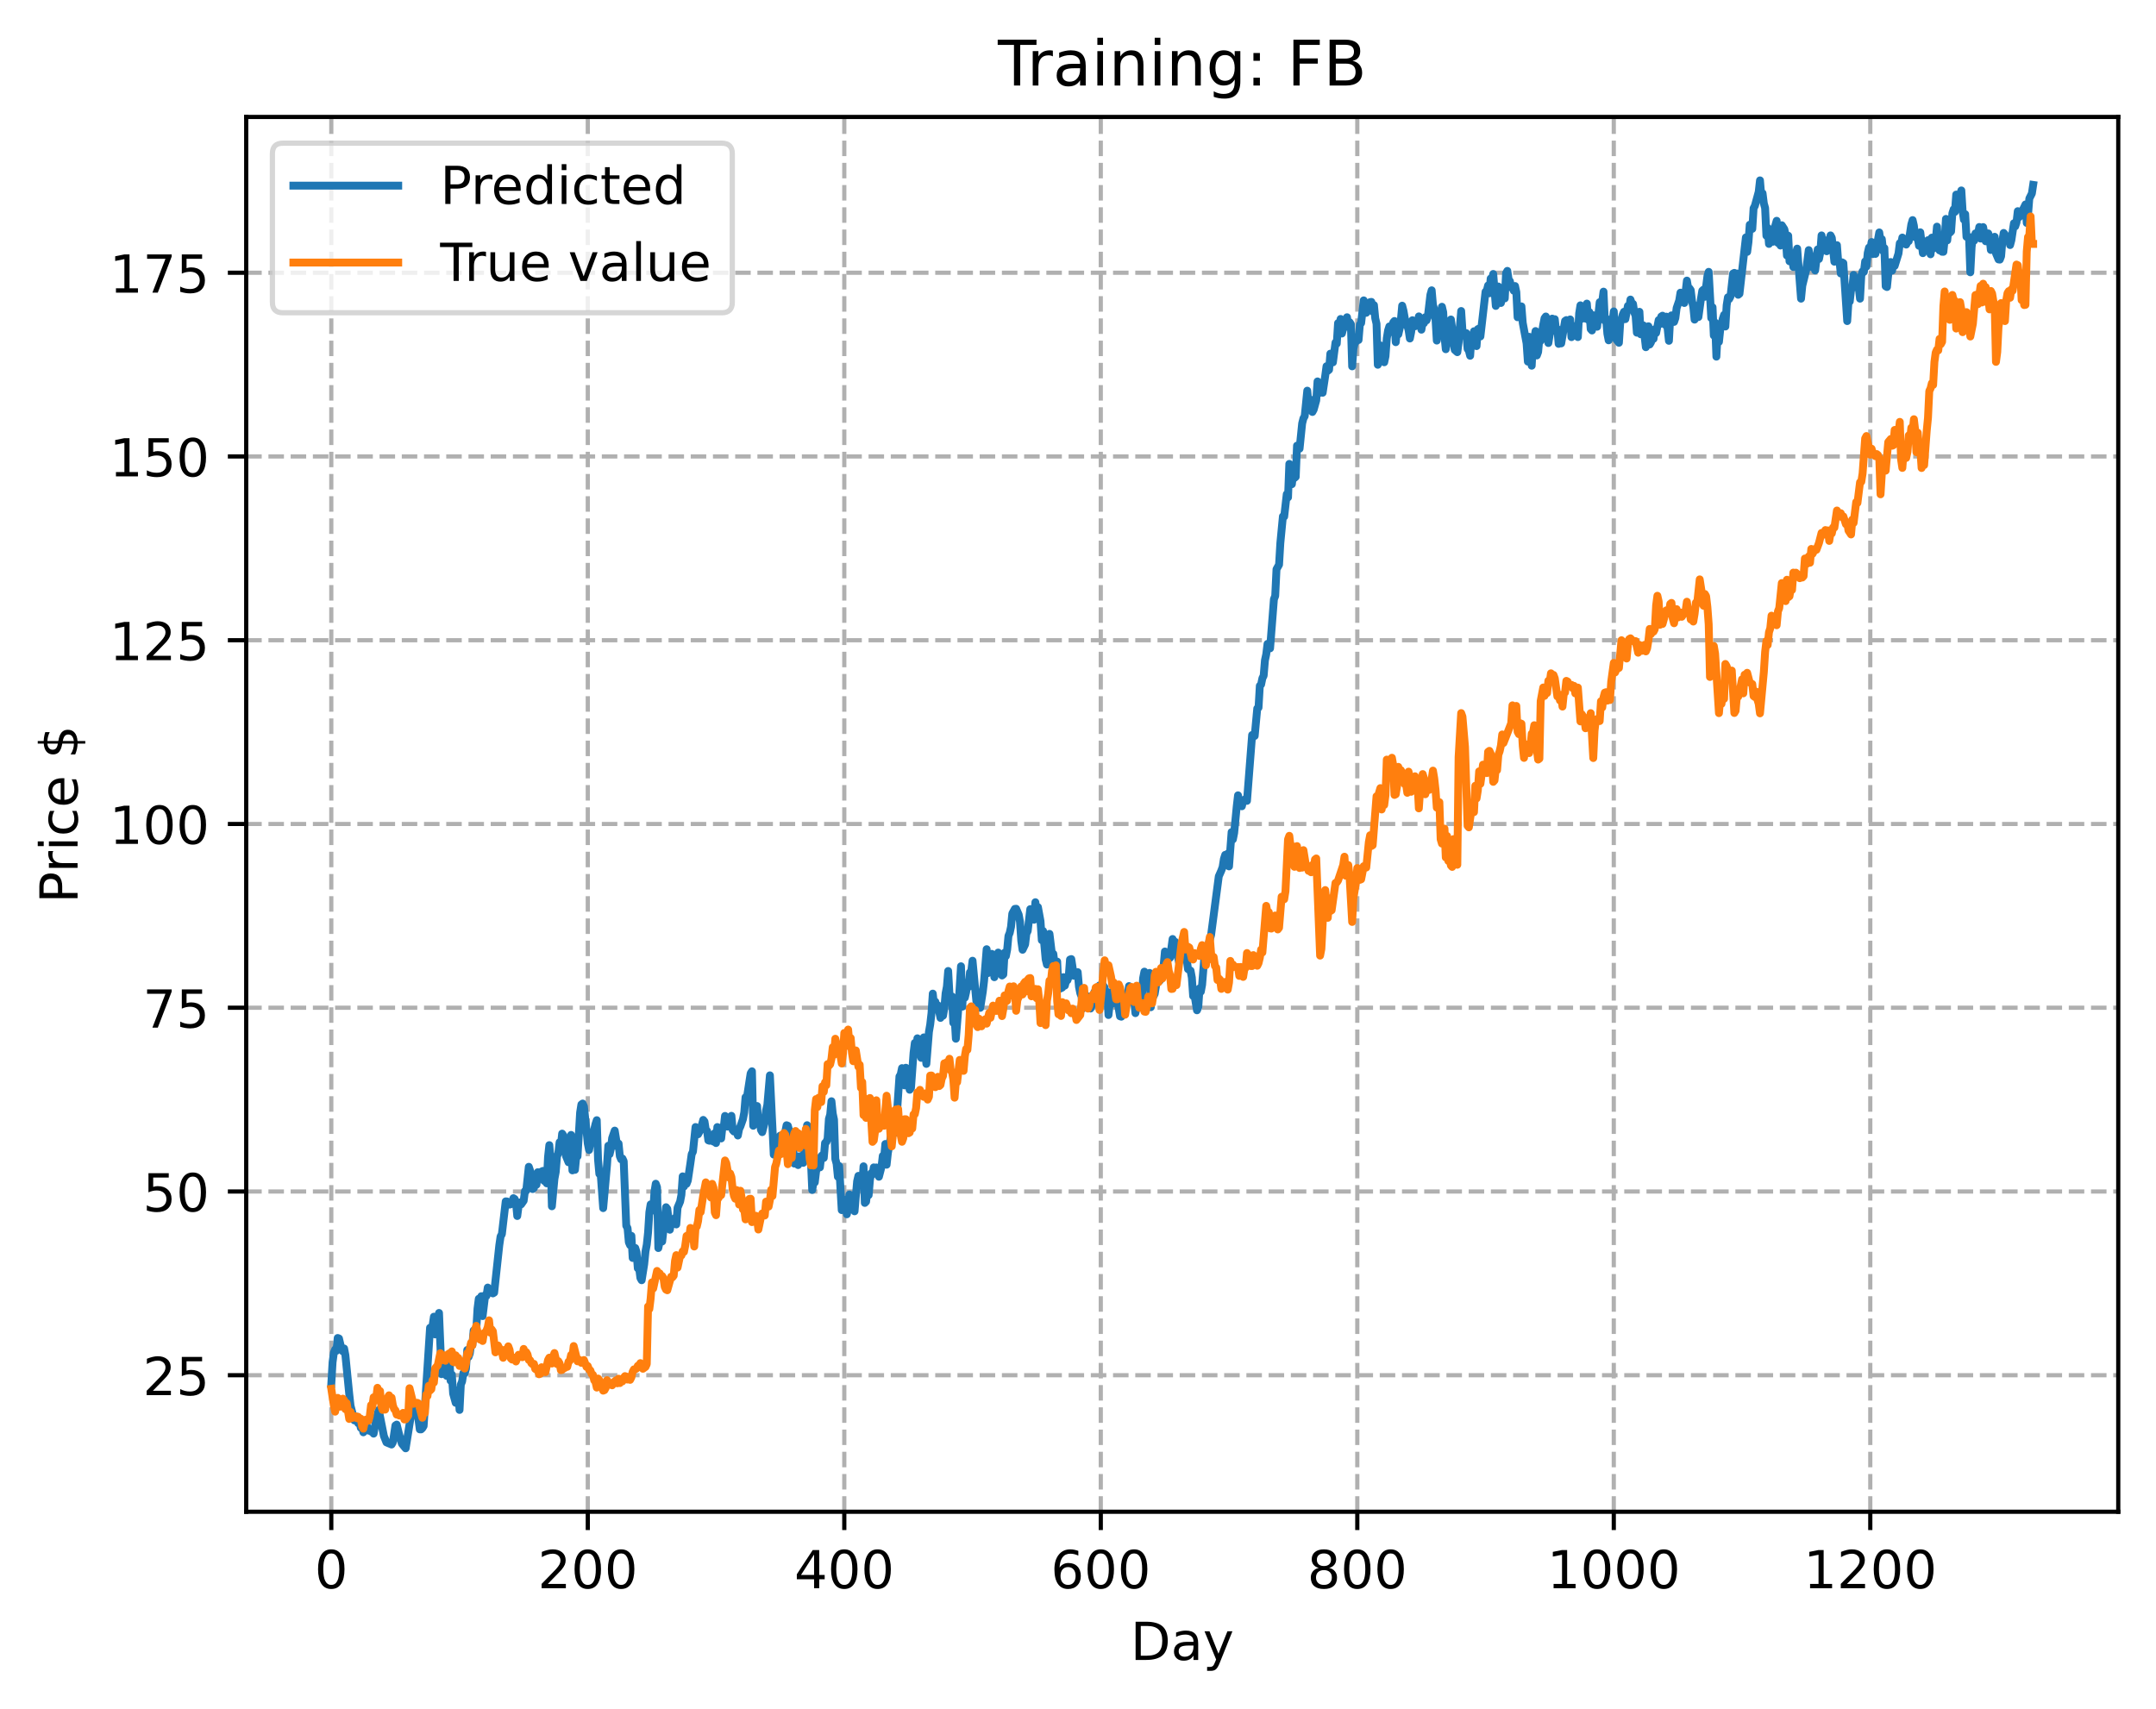 <?xml version="1.0" encoding="utf-8" standalone="no"?>
<!DOCTYPE svg PUBLIC "-//W3C//DTD SVG 1.1//EN"
  "http://www.w3.org/Graphics/SVG/1.1/DTD/svg11.dtd">
<!-- Created with matplotlib (https://matplotlib.org/) -->
<svg height="325.986pt" version="1.1" viewBox="0 0 411.286 325.986" width="411.286pt" xmlns="http://www.w3.org/2000/svg" xmlns:xlink="http://www.w3.org/1999/xlink">
 <defs>
  <style type="text/css">
*{stroke-linecap:butt;stroke-linejoin:round;}
  </style>
 </defs>
 <g id="figure_1">
  <g id="patch_1">
   <path d="M 0 325.986 
L 411.286 325.986 
L 411.286 0 
L 0 0 
z
" style="fill:#ffffff;"/>
  </g>
  <g id="axes_1">
   <g id="patch_2">
    <path d="M 46.966 288.43 
L 404.086 288.43 
L 404.086 22.318 
L 46.966 22.318 
z
" style="fill:#ffffff;"/>
   </g>
   <g id="matplotlib.axis_1">
    <g id="xtick_1">
     <g id="line2d_1">
      <path clip-path="url(#p71d0c3d02c)" d="M 63.198 288.43 
L 63.198 22.318 
" style="fill:none;stroke:#b0b0b0;stroke-dasharray:2.96,1.28;stroke-dashoffset:0;stroke-width:0.8;"/>
     </g>
     <g id="line2d_2">
      <defs>
       <path d="M 0 0 
L 0 3.5 
" id="m5a0d0d5039" style="stroke:#000000;stroke-width:0.8;"/>
      </defs>
      <g>
       <use style="stroke:#000000;stroke-width:0.8;" x="63.198" xlink:href="#m5a0d0d5039" y="288.43"/>
      </g>
     </g>
     <g id="text_1">
      <!-- 0 -->
      <defs>
       <path d="M 31.781 66.406 
Q 24.172 66.406 20.328 58.906 
Q 16.5 51.422 16.5 36.375 
Q 16.5 21.391 20.328 13.891 
Q 24.172 6.391 31.781 6.391 
Q 39.453 6.391 43.281 13.891 
Q 47.125 21.391 47.125 36.375 
Q 47.125 51.422 43.281 58.906 
Q 39.453 66.406 31.781 66.406 
z
M 31.781 74.219 
Q 44.047 74.219 50.516 64.516 
Q 56.984 54.828 56.984 36.375 
Q 56.984 17.969 50.516 8.266 
Q 44.047 -1.422 31.781 -1.422 
Q 19.531 -1.422 13.062 8.266 
Q 6.594 17.969 6.594 36.375 
Q 6.594 54.828 13.062 64.516 
Q 19.531 74.219 31.781 74.219 
z
" id="DejaVuSans-48"/>
      </defs>
      <g transform="translate(60.017 303.029)scale(0.1 -0.1)">
       <use xlink:href="#DejaVuSans-48"/>
      </g>
     </g>
    </g>
    <g id="xtick_2">
     <g id="line2d_3">
      <path clip-path="url(#p71d0c3d02c)" d="M 112.129 288.43 
L 112.129 22.318 
" style="fill:none;stroke:#b0b0b0;stroke-dasharray:2.96,1.28;stroke-dashoffset:0;stroke-width:0.8;"/>
     </g>
     <g id="line2d_4">
      <g>
       <use style="stroke:#000000;stroke-width:0.8;" x="112.129" xlink:href="#m5a0d0d5039" y="288.43"/>
      </g>
     </g>
     <g id="text_2">
      <!-- 200 -->
      <defs>
       <path d="M 19.188 8.297 
L 53.609 8.297 
L 53.609 0 
L 7.328 0 
L 7.328 8.297 
Q 12.938 14.109 22.625 23.891 
Q 32.328 33.688 34.812 36.531 
Q 39.547 41.844 41.422 45.531 
Q 43.312 49.219 43.312 52.781 
Q 43.312 58.594 39.234 62.25 
Q 35.156 65.922 28.609 65.922 
Q 23.969 65.922 18.812 64.312 
Q 13.672 62.703 7.812 59.422 
L 7.812 69.391 
Q 13.766 71.781 18.938 73 
Q 24.125 74.219 28.422 74.219 
Q 39.75 74.219 46.484 68.547 
Q 53.219 62.891 53.219 53.422 
Q 53.219 48.922 51.531 44.891 
Q 49.859 40.875 45.406 35.406 
Q 44.188 33.984 37.641 27.219 
Q 31.109 20.453 19.188 8.297 
z
" id="DejaVuSans-50"/>
      </defs>
      <g transform="translate(102.585 303.029)scale(0.1 -0.1)">
       <use xlink:href="#DejaVuSans-50"/>
       <use x="63.623" xlink:href="#DejaVuSans-48"/>
       <use x="127.246" xlink:href="#DejaVuSans-48"/>
      </g>
     </g>
    </g>
    <g id="xtick_3">
     <g id="line2d_5">
      <path clip-path="url(#p71d0c3d02c)" d="M 161.06 288.43 
L 161.06 22.318 
" style="fill:none;stroke:#b0b0b0;stroke-dasharray:2.96,1.28;stroke-dashoffset:0;stroke-width:0.8;"/>
     </g>
     <g id="line2d_6">
      <g>
       <use style="stroke:#000000;stroke-width:0.8;" x="161.06" xlink:href="#m5a0d0d5039" y="288.43"/>
      </g>
     </g>
     <g id="text_3">
      <!-- 400 -->
      <defs>
       <path d="M 37.797 64.312 
L 12.891 25.391 
L 37.797 25.391 
z
M 35.203 72.906 
L 47.609 72.906 
L 47.609 25.391 
L 58.016 25.391 
L 58.016 17.188 
L 47.609 17.188 
L 47.609 0 
L 37.797 0 
L 37.797 17.188 
L 4.891 17.188 
L 4.891 26.703 
z
" id="DejaVuSans-52"/>
      </defs>
      <g transform="translate(151.516 303.029)scale(0.1 -0.1)">
       <use xlink:href="#DejaVuSans-52"/>
       <use x="63.623" xlink:href="#DejaVuSans-48"/>
       <use x="127.246" xlink:href="#DejaVuSans-48"/>
      </g>
     </g>
    </g>
    <g id="xtick_4">
     <g id="line2d_7">
      <path clip-path="url(#p71d0c3d02c)" d="M 209.99 288.43 
L 209.99 22.318 
" style="fill:none;stroke:#b0b0b0;stroke-dasharray:2.96,1.28;stroke-dashoffset:0;stroke-width:0.8;"/>
     </g>
     <g id="line2d_8">
      <g>
       <use style="stroke:#000000;stroke-width:0.8;" x="209.99" xlink:href="#m5a0d0d5039" y="288.43"/>
      </g>
     </g>
     <g id="text_4">
      <!-- 600 -->
      <defs>
       <path d="M 33.016 40.375 
Q 26.375 40.375 22.484 35.828 
Q 18.609 31.297 18.609 23.391 
Q 18.609 15.531 22.484 10.953 
Q 26.375 6.391 33.016 6.391 
Q 39.656 6.391 43.531 10.953 
Q 47.406 15.531 47.406 23.391 
Q 47.406 31.297 43.531 35.828 
Q 39.656 40.375 33.016 40.375 
z
M 52.594 71.297 
L 52.594 62.312 
Q 48.875 64.062 45.094 64.984 
Q 41.312 65.922 37.594 65.922 
Q 27.828 65.922 22.672 59.328 
Q 17.531 52.734 16.797 39.406 
Q 19.672 43.656 24.016 45.922 
Q 28.375 48.188 33.594 48.188 
Q 44.578 48.188 50.953 41.516 
Q 57.328 34.859 57.328 23.391 
Q 57.328 12.156 50.688 5.359 
Q 44.047 -1.422 33.016 -1.422 
Q 20.359 -1.422 13.672 8.266 
Q 6.984 17.969 6.984 36.375 
Q 6.984 53.656 15.188 63.938 
Q 23.391 74.219 37.203 74.219 
Q 40.922 74.219 44.703 73.484 
Q 48.484 72.75 52.594 71.297 
z
" id="DejaVuSans-54"/>
      </defs>
      <g transform="translate(200.446 303.029)scale(0.1 -0.1)">
       <use xlink:href="#DejaVuSans-54"/>
       <use x="63.623" xlink:href="#DejaVuSans-48"/>
       <use x="127.246" xlink:href="#DejaVuSans-48"/>
      </g>
     </g>
    </g>
    <g id="xtick_5">
     <g id="line2d_9">
      <path clip-path="url(#p71d0c3d02c)" d="M 258.921 288.43 
L 258.921 22.318 
" style="fill:none;stroke:#b0b0b0;stroke-dasharray:2.96,1.28;stroke-dashoffset:0;stroke-width:0.8;"/>
     </g>
     <g id="line2d_10">
      <g>
       <use style="stroke:#000000;stroke-width:0.8;" x="258.921" xlink:href="#m5a0d0d5039" y="288.43"/>
      </g>
     </g>
     <g id="text_5">
      <!-- 800 -->
      <defs>
       <path d="M 31.781 34.625 
Q 24.75 34.625 20.719 30.859 
Q 16.703 27.094 16.703 20.516 
Q 16.703 13.922 20.719 10.156 
Q 24.75 6.391 31.781 6.391 
Q 38.812 6.391 42.859 10.172 
Q 46.922 13.969 46.922 20.516 
Q 46.922 27.094 42.891 30.859 
Q 38.875 34.625 31.781 34.625 
z
M 21.922 38.812 
Q 15.578 40.375 12.031 44.719 
Q 8.5 49.078 8.5 55.328 
Q 8.5 64.062 14.719 69.141 
Q 20.953 74.219 31.781 74.219 
Q 42.672 74.219 48.875 69.141 
Q 55.078 64.062 55.078 55.328 
Q 55.078 49.078 51.531 44.719 
Q 48 40.375 41.703 38.812 
Q 48.828 37.156 52.797 32.312 
Q 56.781 27.484 56.781 20.516 
Q 56.781 9.906 50.312 4.234 
Q 43.844 -1.422 31.781 -1.422 
Q 19.734 -1.422 13.25 4.234 
Q 6.781 9.906 6.781 20.516 
Q 6.781 27.484 10.781 32.312 
Q 14.797 37.156 21.922 38.812 
z
M 18.312 54.391 
Q 18.312 48.734 21.844 45.562 
Q 25.391 42.391 31.781 42.391 
Q 38.141 42.391 41.719 45.562 
Q 45.312 48.734 45.312 54.391 
Q 45.312 60.062 41.719 63.234 
Q 38.141 66.406 31.781 66.406 
Q 25.391 66.406 21.844 63.234 
Q 18.312 60.062 18.312 54.391 
z
" id="DejaVuSans-56"/>
      </defs>
      <g transform="translate(249.377 303.029)scale(0.1 -0.1)">
       <use xlink:href="#DejaVuSans-56"/>
       <use x="63.623" xlink:href="#DejaVuSans-48"/>
       <use x="127.246" xlink:href="#DejaVuSans-48"/>
      </g>
     </g>
    </g>
    <g id="xtick_6">
     <g id="line2d_11">
      <path clip-path="url(#p71d0c3d02c)" d="M 307.851 288.43 
L 307.851 22.318 
" style="fill:none;stroke:#b0b0b0;stroke-dasharray:2.96,1.28;stroke-dashoffset:0;stroke-width:0.8;"/>
     </g>
     <g id="line2d_12">
      <g>
       <use style="stroke:#000000;stroke-width:0.8;" x="307.851" xlink:href="#m5a0d0d5039" y="288.43"/>
      </g>
     </g>
     <g id="text_6">
      <!-- 1000 -->
      <defs>
       <path d="M 12.406 8.297 
L 28.516 8.297 
L 28.516 63.922 
L 10.984 60.406 
L 10.984 69.391 
L 28.422 72.906 
L 38.281 72.906 
L 38.281 8.297 
L 54.391 8.297 
L 54.391 0 
L 12.406 0 
z
" id="DejaVuSans-49"/>
      </defs>
      <g transform="translate(295.126 303.029)scale(0.1 -0.1)">
       <use xlink:href="#DejaVuSans-49"/>
       <use x="63.623" xlink:href="#DejaVuSans-48"/>
       <use x="127.246" xlink:href="#DejaVuSans-48"/>
       <use x="190.869" xlink:href="#DejaVuSans-48"/>
      </g>
     </g>
    </g>
    <g id="xtick_7">
     <g id="line2d_13">
      <path clip-path="url(#p71d0c3d02c)" d="M 356.782 288.43 
L 356.782 22.318 
" style="fill:none;stroke:#b0b0b0;stroke-dasharray:2.96,1.28;stroke-dashoffset:0;stroke-width:0.8;"/>
     </g>
     <g id="line2d_14">
      <g>
       <use style="stroke:#000000;stroke-width:0.8;" x="356.782" xlink:href="#m5a0d0d5039" y="288.43"/>
      </g>
     </g>
     <g id="text_7">
      <!-- 1200 -->
      <g transform="translate(344.057 303.029)scale(0.1 -0.1)">
       <use xlink:href="#DejaVuSans-49"/>
       <use x="63.623" xlink:href="#DejaVuSans-50"/>
       <use x="127.246" xlink:href="#DejaVuSans-48"/>
       <use x="190.869" xlink:href="#DejaVuSans-48"/>
      </g>
     </g>
    </g>
    <g id="text_8">
     <!-- Day -->
     <defs>
      <path d="M 19.672 64.797 
L 19.672 8.109 
L 31.594 8.109 
Q 46.688 8.109 53.688 14.938 
Q 60.688 21.781 60.688 36.531 
Q 60.688 51.172 53.688 57.984 
Q 46.688 64.797 31.594 64.797 
z
M 9.812 72.906 
L 30.078 72.906 
Q 51.266 72.906 61.172 64.094 
Q 71.094 55.281 71.094 36.531 
Q 71.094 17.672 61.125 8.828 
Q 51.172 0 30.078 0 
L 9.812 0 
z
" id="DejaVuSans-68"/>
      <path d="M 34.281 27.484 
Q 23.391 27.484 19.188 25 
Q 14.984 22.516 14.984 16.5 
Q 14.984 11.719 18.141 8.906 
Q 21.297 6.109 26.703 6.109 
Q 34.188 6.109 38.703 11.406 
Q 43.219 16.703 43.219 25.484 
L 43.219 27.484 
z
M 52.203 31.203 
L 52.203 0 
L 43.219 0 
L 43.219 8.297 
Q 40.141 3.328 35.547 0.953 
Q 30.953 -1.422 24.312 -1.422 
Q 15.922 -1.422 10.953 3.297 
Q 6 8.016 6 15.922 
Q 6 25.141 12.172 29.828 
Q 18.359 34.516 30.609 34.516 
L 43.219 34.516 
L 43.219 35.406 
Q 43.219 41.609 39.141 45 
Q 35.062 48.391 27.688 48.391 
Q 23 48.391 18.547 47.266 
Q 14.109 46.141 10.016 43.891 
L 10.016 52.203 
Q 14.938 54.109 19.578 55.047 
Q 24.219 56 28.609 56 
Q 40.484 56 46.344 49.844 
Q 52.203 43.703 52.203 31.203 
z
" id="DejaVuSans-97"/>
      <path d="M 32.172 -5.078 
Q 28.375 -14.844 24.75 -17.812 
Q 21.141 -20.797 15.094 -20.797 
L 7.906 -20.797 
L 7.906 -13.281 
L 13.188 -13.281 
Q 16.891 -13.281 18.938 -11.516 
Q 21 -9.766 23.484 -3.219 
L 25.094 0.875 
L 2.984 54.688 
L 12.5 54.688 
L 29.594 11.922 
L 46.688 54.688 
L 56.203 54.688 
z
" id="DejaVuSans-121"/>
     </defs>
     <g transform="translate(215.652 316.707)scale(0.1 -0.1)">
      <use xlink:href="#DejaVuSans-68"/>
      <use x="77.002" xlink:href="#DejaVuSans-97"/>
      <use x="138.281" xlink:href="#DejaVuSans-121"/>
     </g>
    </g>
   </g>
   <g id="matplotlib.axis_2">
    <g id="ytick_1">
     <g id="line2d_15">
      <path clip-path="url(#p71d0c3d02c)" d="M 46.966 262.386 
L 404.086 262.386 
" style="fill:none;stroke:#b0b0b0;stroke-dasharray:2.96,1.28;stroke-dashoffset:0;stroke-width:0.8;"/>
     </g>
     <g id="line2d_16">
      <defs>
       <path d="M 0 0 
L -3.5 0 
" id="m001da40d8c" style="stroke:#000000;stroke-width:0.8;"/>
      </defs>
      <g>
       <use style="stroke:#000000;stroke-width:0.8;" x="46.966" xlink:href="#m001da40d8c" y="262.386"/>
      </g>
     </g>
     <g id="text_9">
      <!-- 25 -->
      <defs>
       <path d="M 10.797 72.906 
L 49.516 72.906 
L 49.516 64.594 
L 19.828 64.594 
L 19.828 46.734 
Q 21.969 47.469 24.109 47.828 
Q 26.266 48.188 28.422 48.188 
Q 40.625 48.188 47.75 41.5 
Q 54.891 34.812 54.891 23.391 
Q 54.891 11.625 47.562 5.094 
Q 40.234 -1.422 26.906 -1.422 
Q 22.312 -1.422 17.547 -0.641 
Q 12.797 0.141 7.719 1.703 
L 7.719 11.625 
Q 12.109 9.234 16.797 8.062 
Q 21.484 6.891 26.703 6.891 
Q 35.156 6.891 40.078 11.328 
Q 45.016 15.766 45.016 23.391 
Q 45.016 31 40.078 35.438 
Q 35.156 39.891 26.703 39.891 
Q 22.75 39.891 18.812 39.016 
Q 14.891 38.141 10.797 36.281 
z
" id="DejaVuSans-53"/>
      </defs>
      <g transform="translate(27.241 266.185)scale(0.1 -0.1)">
       <use xlink:href="#DejaVuSans-50"/>
       <use x="63.623" xlink:href="#DejaVuSans-53"/>
      </g>
     </g>
    </g>
    <g id="ytick_2">
     <g id="line2d_17">
      <path clip-path="url(#p71d0c3d02c)" d="M 46.966 227.327 
L 404.086 227.327 
" style="fill:none;stroke:#b0b0b0;stroke-dasharray:2.96,1.28;stroke-dashoffset:0;stroke-width:0.8;"/>
     </g>
     <g id="line2d_18">
      <g>
       <use style="stroke:#000000;stroke-width:0.8;" x="46.966" xlink:href="#m001da40d8c" y="227.327"/>
      </g>
     </g>
     <g id="text_10">
      <!-- 50 -->
      <g transform="translate(27.241 231.126)scale(0.1 -0.1)">
       <use xlink:href="#DejaVuSans-53"/>
       <use x="63.623" xlink:href="#DejaVuSans-48"/>
      </g>
     </g>
    </g>
    <g id="ytick_3">
     <g id="line2d_19">
      <path clip-path="url(#p71d0c3d02c)" d="M 46.966 192.269 
L 404.086 192.269 
" style="fill:none;stroke:#b0b0b0;stroke-dasharray:2.96,1.28;stroke-dashoffset:0;stroke-width:0.8;"/>
     </g>
     <g id="line2d_20">
      <g>
       <use style="stroke:#000000;stroke-width:0.8;" x="46.966" xlink:href="#m001da40d8c" y="192.269"/>
      </g>
     </g>
     <g id="text_11">
      <!-- 75 -->
      <defs>
       <path d="M 8.203 72.906 
L 55.078 72.906 
L 55.078 68.703 
L 28.609 0 
L 18.312 0 
L 43.219 64.594 
L 8.203 64.594 
z
" id="DejaVuSans-55"/>
      </defs>
      <g transform="translate(27.241 196.068)scale(0.1 -0.1)">
       <use xlink:href="#DejaVuSans-55"/>
       <use x="63.623" xlink:href="#DejaVuSans-53"/>
      </g>
     </g>
    </g>
    <g id="ytick_4">
     <g id="line2d_21">
      <path clip-path="url(#p71d0c3d02c)" d="M 46.966 157.21 
L 404.086 157.21 
" style="fill:none;stroke:#b0b0b0;stroke-dasharray:2.96,1.28;stroke-dashoffset:0;stroke-width:0.8;"/>
     </g>
     <g id="line2d_22">
      <g>
       <use style="stroke:#000000;stroke-width:0.8;" x="46.966" xlink:href="#m001da40d8c" y="157.21"/>
      </g>
     </g>
     <g id="text_12">
      <!-- 100 -->
      <g transform="translate(20.878 161.009)scale(0.1 -0.1)">
       <use xlink:href="#DejaVuSans-49"/>
       <use x="63.623" xlink:href="#DejaVuSans-48"/>
       <use x="127.246" xlink:href="#DejaVuSans-48"/>
      </g>
     </g>
    </g>
    <g id="ytick_5">
     <g id="line2d_23">
      <path clip-path="url(#p71d0c3d02c)" d="M 46.966 122.152 
L 404.086 122.152 
" style="fill:none;stroke:#b0b0b0;stroke-dasharray:2.96,1.28;stroke-dashoffset:0;stroke-width:0.8;"/>
     </g>
     <g id="line2d_24">
      <g>
       <use style="stroke:#000000;stroke-width:0.8;" x="46.966" xlink:href="#m001da40d8c" y="122.152"/>
      </g>
     </g>
     <g id="text_13">
      <!-- 125 -->
      <g transform="translate(20.878 125.951)scale(0.1 -0.1)">
       <use xlink:href="#DejaVuSans-49"/>
       <use x="63.623" xlink:href="#DejaVuSans-50"/>
       <use x="127.246" xlink:href="#DejaVuSans-53"/>
      </g>
     </g>
    </g>
    <g id="ytick_6">
     <g id="line2d_25">
      <path clip-path="url(#p71d0c3d02c)" d="M 46.966 87.093 
L 404.086 87.093 
" style="fill:none;stroke:#b0b0b0;stroke-dasharray:2.96,1.28;stroke-dashoffset:0;stroke-width:0.8;"/>
     </g>
     <g id="line2d_26">
      <g>
       <use style="stroke:#000000;stroke-width:0.8;" x="46.966" xlink:href="#m001da40d8c" y="87.093"/>
      </g>
     </g>
     <g id="text_14">
      <!-- 150 -->
      <g transform="translate(20.878 90.892)scale(0.1 -0.1)">
       <use xlink:href="#DejaVuSans-49"/>
       <use x="63.623" xlink:href="#DejaVuSans-53"/>
       <use x="127.246" xlink:href="#DejaVuSans-48"/>
      </g>
     </g>
    </g>
    <g id="ytick_7">
     <g id="line2d_27">
      <path clip-path="url(#p71d0c3d02c)" d="M 46.966 52.034 
L 404.086 52.034 
" style="fill:none;stroke:#b0b0b0;stroke-dasharray:2.96,1.28;stroke-dashoffset:0;stroke-width:0.8;"/>
     </g>
     <g id="line2d_28">
      <g>
       <use style="stroke:#000000;stroke-width:0.8;" x="46.966" xlink:href="#m001da40d8c" y="52.034"/>
      </g>
     </g>
     <g id="text_15">
      <!-- 175 -->
      <g transform="translate(20.878 55.834)scale(0.1 -0.1)">
       <use xlink:href="#DejaVuSans-49"/>
       <use x="63.623" xlink:href="#DejaVuSans-55"/>
       <use x="127.246" xlink:href="#DejaVuSans-53"/>
      </g>
     </g>
    </g>
    <g id="text_16">
     <!-- Price $ -->
     <defs>
      <path d="M 19.672 64.797 
L 19.672 37.406 
L 32.078 37.406 
Q 38.969 37.406 42.719 40.969 
Q 46.484 44.531 46.484 51.125 
Q 46.484 57.672 42.719 61.234 
Q 38.969 64.797 32.078 64.797 
z
M 9.812 72.906 
L 32.078 72.906 
Q 44.344 72.906 50.609 67.359 
Q 56.891 61.812 56.891 51.125 
Q 56.891 40.328 50.609 34.812 
Q 44.344 29.297 32.078 29.297 
L 19.672 29.297 
L 19.672 0 
L 9.812 0 
z
" id="DejaVuSans-80"/>
      <path d="M 41.109 46.297 
Q 39.594 47.172 37.812 47.578 
Q 36.031 48 33.891 48 
Q 26.266 48 22.188 43.047 
Q 18.109 38.094 18.109 28.812 
L 18.109 0 
L 9.078 0 
L 9.078 54.688 
L 18.109 54.688 
L 18.109 46.188 
Q 20.953 51.172 25.484 53.578 
Q 30.031 56 36.531 56 
Q 37.453 56 38.578 55.875 
Q 39.703 55.766 41.062 55.516 
z
" id="DejaVuSans-114"/>
      <path d="M 9.422 54.688 
L 18.406 54.688 
L 18.406 0 
L 9.422 0 
z
M 9.422 75.984 
L 18.406 75.984 
L 18.406 64.594 
L 9.422 64.594 
z
" id="DejaVuSans-105"/>
      <path d="M 48.781 52.594 
L 48.781 44.188 
Q 44.969 46.297 41.141 47.344 
Q 37.312 48.391 33.406 48.391 
Q 24.656 48.391 19.812 42.844 
Q 14.984 37.312 14.984 27.297 
Q 14.984 17.281 19.812 11.734 
Q 24.656 6.203 33.406 6.203 
Q 37.312 6.203 41.141 7.25 
Q 44.969 8.297 48.781 10.406 
L 48.781 2.094 
Q 45.016 0.344 40.984 -0.531 
Q 36.969 -1.422 32.422 -1.422 
Q 20.062 -1.422 12.781 6.344 
Q 5.516 14.109 5.516 27.297 
Q 5.516 40.672 12.859 48.328 
Q 20.219 56 33.016 56 
Q 37.156 56 41.109 55.141 
Q 45.062 54.297 48.781 52.594 
z
" id="DejaVuSans-99"/>
      <path d="M 56.203 29.594 
L 56.203 25.203 
L 14.891 25.203 
Q 15.484 15.922 20.484 11.062 
Q 25.484 6.203 34.422 6.203 
Q 39.594 6.203 44.453 7.469 
Q 49.312 8.734 54.109 11.281 
L 54.109 2.781 
Q 49.266 0.734 44.188 -0.344 
Q 39.109 -1.422 33.891 -1.422 
Q 20.797 -1.422 13.156 6.188 
Q 5.516 13.812 5.516 26.812 
Q 5.516 40.234 12.766 48.109 
Q 20.016 56 32.328 56 
Q 43.359 56 49.781 48.891 
Q 56.203 41.797 56.203 29.594 
z
M 47.219 32.234 
Q 47.125 39.594 43.094 43.984 
Q 39.062 48.391 32.422 48.391 
Q 24.906 48.391 20.391 44.141 
Q 15.875 39.891 15.188 32.172 
z
" id="DejaVuSans-101"/>
      <path id="DejaVuSans-32"/>
      <path d="M 33.797 -14.703 
L 28.906 -14.703 
L 28.859 0 
Q 23.734 0.094 18.609 1.188 
Q 13.484 2.297 8.297 4.5 
L 8.297 13.281 
Q 13.281 10.156 18.375 8.562 
Q 23.484 6.984 28.906 6.938 
L 28.906 29.203 
Q 18.109 30.953 13.203 35.156 
Q 8.297 39.359 8.297 46.688 
Q 8.297 54.641 13.625 59.219 
Q 18.953 63.812 28.906 64.5 
L 28.906 75.984 
L 33.797 75.984 
L 33.797 64.656 
Q 38.328 64.453 42.578 63.688 
Q 46.828 62.938 50.875 61.625 
L 50.875 53.078 
Q 46.828 55.125 42.547 56.25 
Q 38.281 57.375 33.797 57.562 
L 33.797 36.719 
Q 44.875 35.016 50.094 30.609 
Q 55.328 26.219 55.328 18.609 
Q 55.328 10.359 49.781 5.594 
Q 44.234 0.828 33.797 0.094 
z
M 28.906 37.594 
L 28.906 57.625 
Q 23.25 56.984 20.266 54.391 
Q 17.281 51.812 17.281 47.516 
Q 17.281 43.312 20.031 40.969 
Q 22.797 38.625 28.906 37.594 
z
M 33.797 28.219 
L 33.797 7.078 
Q 39.984 7.906 43.141 10.594 
Q 46.297 13.281 46.297 17.672 
Q 46.297 21.969 43.281 24.5 
Q 40.281 27.047 33.797 28.219 
z
" id="DejaVuSans-36"/>
     </defs>
     <g transform="translate(14.798 172.342)rotate(-90)scale(0.1 -0.1)">
      <use xlink:href="#DejaVuSans-80"/>
      <use x="58.553" xlink:href="#DejaVuSans-114"/>
      <use x="99.666" xlink:href="#DejaVuSans-105"/>
      <use x="127.449" xlink:href="#DejaVuSans-99"/>
      <use x="182.43" xlink:href="#DejaVuSans-101"/>
      <use x="243.953" xlink:href="#DejaVuSans-32"/>
      <use x="275.74" xlink:href="#DejaVuSans-36"/>
     </g>
    </g>
   </g>
   <g id="line2d_29">
    <path clip-path="url(#p71d0c3d02c)" d="M 63.198 264.065 
L 63.443 259.9 
L 63.688 258.084 
L 63.932 257.47 
L 64.177 257.729 
L 64.422 255.28 
L 64.666 255.377 
L 65.156 257.439 
L 65.4 257.827 
L 65.645 257.284 
L 65.89 258.578 
L 66.623 265.987 
L 66.868 268.198 
L 67.602 271.008 
L 67.847 270.4 
L 68.091 270.296 
L 68.336 271.547 
L 68.581 271.286 
L 68.825 272.422 
L 69.07 272.118 
L 69.315 273.277 
L 69.559 272.97 
L 69.804 271.474 
L 70.293 272.946 
L 70.538 272.897 
L 70.783 273.13 
L 71.027 273.119 
L 71.272 273.531 
L 71.761 270.745 
L 72.251 269.02 
L 73.229 273.97 
L 73.718 275.196 
L 74.697 275.608 
L 74.942 275.199 
L 75.431 271.965 
L 75.676 271.803 
L 76.165 273.777 
L 76.654 275.437 
L 77.388 276.334 
L 78.611 268.697 
L 78.856 268.39 
L 79.101 269.621 
L 79.345 269.721 
L 79.59 269.077 
L 80.079 272.714 
L 80.324 272.719 
L 80.569 272.486 
L 80.813 272.078 
L 82.037 253.324 
L 82.281 254.569 
L 82.771 251.216 
L 83.015 254.601 
L 83.26 252.253 
L 83.505 251.71 
L 83.749 250.5 
L 84.239 262.184 
L 84.483 260.925 
L 84.728 260.427 
L 84.972 260.814 
L 85.217 262.512 
L 85.462 261.774 
L 85.706 258.472 
L 85.951 263.424 
L 86.196 262.26 
L 86.44 265.883 
L 86.93 267.655 
L 87.174 265.295 
L 87.419 265.625 
L 87.664 269.008 
L 87.908 264.161 
L 88.153 263.575 
L 88.398 261.952 
L 88.642 262.053 
L 88.887 261.151 
L 89.132 257.564 
L 89.376 258.903 
L 89.621 258.243 
L 89.866 256.481 
L 90.11 256.637 
L 90.355 253.848 
L 90.599 254.384 
L 90.844 253.937 
L 91.089 249.7 
L 91.333 247.792 
L 91.578 248.235 
L 91.823 247.309 
L 92.067 251.105 
L 92.557 247.099 
L 92.801 247.254 
L 93.046 245.658 
L 93.78 246.635 
L 94.025 246.775 
L 94.269 246.629 
L 95.248 237.572 
L 95.493 235.902 
L 95.737 235.479 
L 96.471 229.217 
L 96.716 229.231 
L 97.205 229.833 
L 97.45 229.755 
L 97.694 229.434 
L 97.939 228.608 
L 98.184 228.765 
L 98.428 229.396 
L 98.673 232.009 
L 98.918 230.175 
L 99.162 229.422 
L 99.407 229.79 
L 99.896 229.093 
L 100.141 227.25 
L 100.386 227.185 
L 100.875 222.616 
L 101.12 223.347 
L 101.364 226.261 
L 101.609 226.869 
L 101.854 226.668 
L 102.098 224.65 
L 102.343 226.041 
L 102.587 223.649 
L 102.832 224.161 
L 103.077 223.645 
L 103.566 223.403 
L 103.811 225.318 
L 104.055 223.439 
L 104.3 225.778 
L 104.545 220.744 
L 104.789 218.484 
L 105.034 221.241 
L 105.279 230.152 
L 105.768 224.919 
L 106.013 223.609 
L 106.257 220.631 
L 106.502 220.044 
L 106.747 217.932 
L 106.991 218.664 
L 107.236 216.287 
L 107.481 216.647 
L 107.97 220.572 
L 108.459 221.763 
L 108.948 216.535 
L 109.193 223.303 
L 109.438 221.491 
L 109.682 223.202 
L 109.927 220.7 
L 110.172 220.63 
L 110.661 212.283 
L 110.906 210.731 
L 111.15 210.549 
L 111.395 211.096 
L 111.884 215.738 
L 112.129 218.178 
L 112.374 219.414 
L 112.863 216.531 
L 113.108 216.547 
L 113.597 214.477 
L 113.842 213.725 
L 114.086 221.274 
L 114.331 223.975 
L 114.575 223.798 
L 115.065 230.503 
L 115.799 222.242 
L 116.043 218.601 
L 116.288 220.218 
L 116.533 219.164 
L 116.777 217.134 
L 117.267 215.713 
L 117.756 218.743 
L 118.001 218.184 
L 118.245 220.608 
L 118.49 221.198 
L 118.735 221.034 
L 118.979 221.544 
L 119.469 233.86 
L 119.713 234.307 
L 119.958 237.018 
L 120.203 237.577 
L 120.447 235.789 
L 120.692 240.012 
L 120.936 239.688 
L 121.181 238.108 
L 121.426 238.881 
L 121.67 241.987 
L 121.915 241.835 
L 122.16 243.837 
L 122.404 244.262 
L 122.894 241.171 
L 123.138 238.742 
L 123.383 237.464 
L 123.628 235.144 
L 123.872 231.277 
L 124.117 229.786 
L 124.362 230.926 
L 124.606 230.956 
L 124.851 227.346 
L 125.096 225.847 
L 125.34 226.522 
L 125.585 238.122 
L 126.074 235.779 
L 126.319 236.872 
L 127.053 230.33 
L 127.297 230.646 
L 127.787 234.626 
L 128.031 233.075 
L 128.276 232.887 
L 128.521 232.942 
L 128.765 232.387 
L 129.01 233.616 
L 129.255 230.417 
L 129.744 229.25 
L 129.989 227.971 
L 130.233 224.44 
L 130.478 226.378 
L 130.723 225.645 
L 130.967 225.868 
L 131.212 225.243 
L 131.701 221.965 
L 131.946 220.212 
L 132.191 219.727 
L 132.68 215.029 
L 132.924 216.176 
L 133.169 216.409 
L 133.658 215.495 
L 134.148 213.675 
L 134.392 213.983 
L 134.637 215.581 
L 134.882 215.776 
L 135.126 217.577 
L 135.371 217.656 
L 135.86 216.507 
L 136.105 217.816 
L 136.35 216.195 
L 136.594 218.089 
L 136.839 215.035 
L 137.084 215.539 
L 137.573 217.211 
L 137.818 214.979 
L 138.062 215.087 
L 138.307 212.913 
L 138.551 213.107 
L 138.796 214.951 
L 139.041 213.705 
L 139.53 212.892 
L 139.775 215.623 
L 140.019 215.889 
L 140.264 215.61 
L 140.509 215.778 
L 140.753 216.65 
L 140.998 215.408 
L 141.243 214.906 
L 141.732 213.516 
L 141.977 212.244 
L 142.221 209.346 
L 142.466 209.503 
L 142.955 206.341 
L 143.2 204.782 
L 143.445 204.397 
L 143.689 214.79 
L 143.934 212.875 
L 144.178 212.297 
L 144.423 211.02 
L 144.668 214.306 
L 144.912 213.512 
L 145.157 215.573 
L 145.402 216.003 
L 145.891 214.107 
L 146.136 211.872 
L 146.38 210.819 
L 146.87 205.168 
L 147.604 220.297 
L 147.848 217.179 
L 148.093 218.994 
L 148.338 219.182 
L 148.582 217.498 
L 148.827 216.679 
L 149.072 216.696 
L 149.316 219.095 
L 149.806 215.901 
L 150.05 214.687 
L 150.295 214.789 
L 150.539 215.694 
L 150.784 217.038 
L 151.273 218.076 
L 151.518 222.001 
L 151.763 221.743 
L 152.252 222.287 
L 152.497 220.612 
L 152.741 221.431 
L 152.986 220.613 
L 153.231 221.865 
L 153.475 219.363 
L 153.72 218.65 
L 153.965 214.678 
L 154.454 216.126 
L 154.943 227.041 
L 155.188 225.544 
L 155.433 225.595 
L 155.677 223.55 
L 155.922 222.446 
L 156.166 222.272 
L 156.411 222.733 
L 156.656 220.62 
L 156.9 220.378 
L 157.145 220.935 
L 157.39 218.078 
L 157.634 217.88 
L 157.879 217.243 
L 158.124 213.484 
L 158.368 212.673 
L 158.613 210.109 
L 158.858 212.464 
L 159.102 213.624 
L 159.347 221.131 
L 159.592 222.026 
L 159.836 224.514 
L 160.081 222.46 
L 160.57 230.885 
L 160.815 229.157 
L 161.06 228.926 
L 161.304 228.918 
L 161.549 231.683 
L 161.794 230.581 
L 162.038 227.901 
L 162.283 228.512 
L 162.527 228.388 
L 162.772 228.033 
L 163.017 231.112 
L 163.506 225.385 
L 163.751 224.347 
L 164.24 226.124 
L 164.485 226.222 
L 164.729 222.525 
L 164.974 229.513 
L 165.219 229.266 
L 165.463 227.373 
L 165.708 228.032 
L 165.953 225.113 
L 166.197 223.849 
L 166.442 224.08 
L 166.687 222.731 
L 166.931 223.886 
L 167.176 222.747 
L 167.665 224.517 
L 168.154 222.643 
L 168.399 220.531 
L 168.644 221.019 
L 168.888 218.268 
L 169.133 222.221 
L 169.378 219.966 
L 169.867 217.314 
L 170.112 214.086 
L 170.356 214.597 
L 170.601 215.843 
L 170.846 216.113 
L 171.58 205.385 
L 171.824 204.973 
L 172.069 203.793 
L 172.558 207.085 
L 172.803 203.72 
L 173.292 206.672 
L 173.537 207.92 
L 173.782 207.591 
L 174.271 200.897 
L 174.515 198.981 
L 174.76 200.699 
L 175.005 198.102 
L 175.249 200.208 
L 175.494 200.806 
L 175.739 201.836 
L 175.983 200.455 
L 176.228 197.925 
L 176.717 202.986 
L 177.207 196.879 
L 177.451 195.461 
L 177.696 193.314 
L 177.941 189.573 
L 178.185 191.855 
L 178.43 191.124 
L 178.675 192.38 
L 178.919 191.811 
L 179.409 194.21 
L 179.653 193.218 
L 179.898 193.793 
L 180.142 192.357 
L 180.387 189.518 
L 180.632 188.243 
L 180.876 185.257 
L 181.121 189.686 
L 181.366 190.99 
L 181.61 190.118 
L 181.855 195.147 
L 182.1 194.096 
L 182.344 198.184 
L 182.834 192.176 
L 183.323 184.356 
L 183.568 192.069 
L 183.812 187.542 
L 184.057 190.349 
L 184.302 189.291 
L 184.546 187.422 
L 184.791 188.292 
L 185.036 185.512 
L 185.28 185.3 
L 185.525 183.3 
L 186.259 191.072 
L 186.503 190.037 
L 186.748 191.572 
L 186.993 192.295 
L 187.482 189.211 
L 187.727 187.125 
L 188.216 181.102 
L 188.461 185.663 
L 188.95 185.029 
L 189.195 181.989 
L 189.439 182.283 
L 189.684 186.449 
L 190.173 183.863 
L 190.418 181.745 
L 190.663 183.737 
L 190.907 183.464 
L 191.152 186.116 
L 191.397 185.916 
L 191.641 181.771 
L 191.886 182.433 
L 192.13 181.192 
L 192.375 178.571 
L 192.62 177.973 
L 192.864 176.836 
L 193.109 174.302 
L 193.598 173.413 
L 193.843 173.384 
L 194.332 174.518 
L 194.577 175.875 
L 194.822 179.485 
L 195.066 181.21 
L 195.556 180.183 
L 195.8 178.107 
L 196.045 177.652 
L 196.534 173.458 
L 196.779 174.348 
L 197.024 174.577 
L 197.268 175.482 
L 197.513 172.14 
L 197.758 174.058 
L 198.002 173.068 
L 198.491 175.75 
L 198.736 179.384 
L 198.981 177.622 
L 199.47 183.016 
L 199.715 184.035 
L 199.959 182.987 
L 200.204 178.176 
L 200.693 182.219 
L 200.938 181.987 
L 201.183 184.004 
L 201.427 184.59 
L 201.672 183.468 
L 201.917 188.809 
L 202.161 186.36 
L 202.406 188.553 
L 202.651 188.409 
L 202.895 186.435 
L 203.14 188.048 
L 203.385 187.072 
L 203.629 187.034 
L 203.874 186.326 
L 204.118 183.072 
L 204.363 182.983 
L 204.852 186.168 
L 205.097 185.872 
L 205.342 185.774 
L 205.586 185.479 
L 205.831 188.277 
L 206.076 189.494 
L 206.32 190.125 
L 206.565 192.424 
L 206.81 189.544 
L 207.054 190.678 
L 207.299 190.536 
L 207.544 190.11 
L 207.788 190.415 
L 208.033 192.422 
L 208.278 191.834 
L 208.522 190.166 
L 208.767 189.286 
L 209.012 189.167 
L 209.256 190.772 
L 209.746 188.013 
L 209.99 189.095 
L 210.235 187.719 
L 210.724 188.411 
L 210.969 190.808 
L 211.213 189.261 
L 211.458 193.659 
L 211.947 189.299 
L 212.192 191.485 
L 212.437 191.095 
L 212.681 190.022 
L 212.926 191.198 
L 213.171 191.036 
L 213.66 193.897 
L 213.905 193.979 
L 214.149 192.825 
L 214.394 193.071 
L 214.639 191.466 
L 215.128 189.948 
L 215.373 188.138 
L 215.617 189.169 
L 215.862 189.49 
L 216.106 190.611 
L 216.351 190.914 
L 216.596 193.3 
L 216.84 191.946 
L 217.085 188.973 
L 217.33 191.326 
L 217.574 191.982 
L 217.819 190.396 
L 218.064 186.627 
L 218.308 185.383 
L 218.553 187.404 
L 218.798 187.262 
L 219.042 185.804 
L 219.287 185.628 
L 219.532 192.174 
L 219.776 189.354 
L 220.021 190.113 
L 220.266 189.655 
L 220.51 188.188 
L 220.755 185.696 
L 221 186.766 
L 221.244 187.123 
L 221.489 185.958 
L 221.734 185.44 
L 221.978 184.205 
L 222.223 181.541 
L 222.467 182.681 
L 222.712 182.927 
L 222.957 182.287 
L 223.201 182.753 
L 223.691 179.154 
L 223.935 179.937 
L 224.18 179.693 
L 224.425 181.698 
L 224.669 182.425 
L 224.914 183.585 
L 225.159 180.778 
L 225.403 180.148 
L 225.648 181.873 
L 225.893 182.361 
L 226.137 181.778 
L 226.382 183.008 
L 226.627 184.903 
L 227.116 185.192 
L 227.361 186.528 
L 227.605 190.04 
L 227.85 189.763 
L 228.339 192.76 
L 228.584 192.188 
L 228.828 188.577 
L 229.073 189.211 
L 229.318 187.885 
L 229.807 181.912 
L 230.296 181.076 
L 231.03 178.389 
L 232.498 167.199 
L 232.988 166.092 
L 233.232 165.421 
L 233.477 163.868 
L 233.722 163.101 
L 233.966 163.92 
L 234.211 162.869 
L 234.455 165.3 
L 234.945 158.752 
L 235.189 160.155 
L 235.434 158.92 
L 235.923 153.859 
L 236.168 151.741 
L 236.413 153.036 
L 236.657 152.965 
L 236.902 153.83 
L 237.147 152.766 
L 237.636 152.414 
L 237.881 152.798 
L 238.859 140.231 
L 239.104 140.164 
L 239.349 140.42 
L 239.838 135.172 
L 240.082 135.005 
L 240.327 130.846 
L 240.572 130.6 
L 240.816 129.41 
L 241.061 128.914 
L 241.306 125.976 
L 241.55 124.848 
L 241.795 122.843 
L 242.04 123.007 
L 242.284 123.704 
L 243.018 114.325 
L 243.263 113.703 
L 243.508 108.607 
L 243.997 107.737 
L 244.242 103.618 
L 244.731 98.516 
L 244.976 98.567 
L 245.465 94.278 
L 245.709 94.903 
L 245.954 88.511 
L 246.443 92.385 
L 246.688 90.377 
L 246.933 91.196 
L 247.177 90.983 
L 247.422 85.027 
L 247.667 85.463 
L 247.911 85.605 
L 248.401 80.796 
L 248.645 79.824 
L 248.89 79.403 
L 249.379 74.536 
L 249.624 77.196 
L 249.869 76.87 
L 250.113 76.288 
L 250.358 78.603 
L 250.603 78.152 
L 251.092 76.384 
L 251.337 72.775 
L 251.581 73.494 
L 251.826 74.947 
L 252.07 74.793 
L 252.315 74.933 
L 252.804 71.704 
L 253.049 69.873 
L 253.294 70.753 
L 253.538 70.546 
L 253.783 67.474 
L 254.028 68.089 
L 254.272 69.14 
L 254.762 65.357 
L 255.006 65.566 
L 255.251 61.645 
L 255.496 62.01 
L 255.74 60.854 
L 255.985 63.634 
L 256.23 62.735 
L 256.474 62.468 
L 256.719 61.043 
L 256.964 60.526 
L 257.208 62.35 
L 257.453 61.47 
L 257.697 61.844 
L 257.942 69.898 
L 258.187 66.535 
L 258.431 65.454 
L 258.676 65.175 
L 258.921 64.246 
L 259.165 64.874 
L 259.41 61.923 
L 259.655 61.638 
L 260.144 57.31 
L 260.389 59.03 
L 260.633 59.683 
L 260.878 58.604 
L 261.123 59.062 
L 261.367 57.64 
L 261.612 57.6 
L 261.857 59.437 
L 262.101 58.21 
L 262.346 60.722 
L 262.591 61.782 
L 262.835 69.599 
L 263.08 66.784 
L 263.325 65.898 
L 263.569 67.521 
L 263.814 67.681 
L 264.058 69.121 
L 264.303 67.968 
L 264.548 64.556 
L 264.792 63.056 
L 265.037 62.279 
L 265.282 62.623 
L 265.526 63.365 
L 265.771 61.524 
L 266.016 61.245 
L 266.26 65.288 
L 266.505 62.785 
L 266.75 63.794 
L 266.994 62.728 
L 267.239 61.006 
L 267.484 58.32 
L 267.728 59.259 
L 268.218 62.038 
L 268.462 62.061 
L 268.707 62.988 
L 268.952 64.588 
L 269.196 63.366 
L 269.441 61.094 
L 269.685 62.265 
L 269.93 62.259 
L 270.175 61.89 
L 270.419 61.986 
L 270.664 60.363 
L 271.153 62.903 
L 271.398 61.416 
L 271.643 61.662 
L 271.887 60.525 
L 272.132 61.13 
L 272.377 60.418 
L 272.866 56.25 
L 273.111 55.389 
L 273.355 58.16 
L 273.6 59.013 
L 273.845 60.952 
L 274.089 64.983 
L 274.334 62.084 
L 274.579 62.497 
L 275.068 58.527 
L 275.313 59.58 
L 275.557 64.218 
L 275.802 66.632 
L 276.046 63.386 
L 276.291 62.688 
L 276.536 62.716 
L 276.78 60.956 
L 277.025 62.693 
L 277.27 65.619 
L 277.514 66.761 
L 278.004 67.193 
L 278.248 65.358 
L 278.738 59.336 
L 278.982 63.066 
L 279.227 63.981 
L 279.472 64.075 
L 279.716 63.562 
L 279.961 66.553 
L 280.206 66.918 
L 280.45 67.881 
L 280.695 64.434 
L 280.94 65.372 
L 281.184 63.201 
L 281.429 65.416 
L 281.673 66.035 
L 281.918 62.794 
L 282.163 62.674 
L 282.407 64.192 
L 283.386 55.657 
L 283.631 55.415 
L 283.875 54.457 
L 284.12 55.955 
L 284.365 53.14 
L 284.609 53.282 
L 284.854 52.273 
L 285.343 58.371 
L 285.833 54.666 
L 286.077 57.768 
L 286.322 57.808 
L 286.567 55.948 
L 286.811 55.216 
L 287.056 56.939 
L 287.301 52.127 
L 287.545 51.683 
L 287.79 53.351 
L 288.034 53.636 
L 288.279 54.853 
L 288.524 54.51 
L 288.768 55.467 
L 289.013 54.571 
L 289.258 55.71 
L 289.502 60.535 
L 289.747 59.865 
L 289.992 58.692 
L 290.236 58.458 
L 290.481 61.593 
L 291.215 65.509 
L 291.46 68.995 
L 291.704 64.261 
L 291.949 65.14 
L 292.194 69.776 
L 292.438 65.092 
L 292.683 64.557 
L 292.928 63.162 
L 293.172 67.82 
L 293.417 67.153 
L 293.661 64.521 
L 293.906 65.034 
L 294.395 61.94 
L 294.64 60.72 
L 294.885 60.383 
L 295.374 65.447 
L 296.108 60.789 
L 296.353 62.406 
L 296.597 60.899 
L 296.842 63.231 
L 297.087 62.778 
L 297.331 65.609 
L 297.576 65.182 
L 297.821 65.518 
L 298.555 61.24 
L 298.799 61.071 
L 299.044 61.134 
L 299.289 62.407 
L 299.533 60.946 
L 299.778 64.326 
L 300.022 62.29 
L 300.267 62.213 
L 300.756 63.087 
L 301.001 64.315 
L 301.246 59.774 
L 301.49 58.254 
L 301.735 60.838 
L 301.98 60.472 
L 302.224 60.417 
L 302.469 60.794 
L 302.714 57.923 
L 302.958 61 
L 303.203 59.553 
L 303.448 62.784 
L 303.692 63.056 
L 303.937 60.144 
L 304.182 61.493 
L 304.426 61.107 
L 304.671 62.341 
L 305.16 57.652 
L 305.405 58.623 
L 305.649 57.478 
L 305.894 55.642 
L 306.139 61.195 
L 306.383 60.744 
L 306.628 63.682 
L 306.873 64.933 
L 307.362 61.673 
L 307.607 61.457 
L 307.851 59.413 
L 308.096 62.979 
L 308.341 64.78 
L 308.83 65.402 
L 309.075 61.591 
L 309.319 61.031 
L 309.564 60.007 
L 309.809 59.481 
L 310.053 60.889 
L 310.543 58.364 
L 310.787 58.886 
L 311.032 57.154 
L 311.277 57.877 
L 311.521 57.979 
L 311.766 59.614 
L 312.01 60.238 
L 312.255 63.475 
L 312.5 61.889 
L 312.744 59.486 
L 312.989 63.781 
L 313.234 63.532 
L 313.478 62.074 
L 313.968 66.245 
L 314.212 65.559 
L 314.457 62.248 
L 314.702 65.73 
L 314.946 65.319 
L 315.191 64.394 
L 315.436 64.654 
L 315.68 62.812 
L 315.925 63.529 
L 316.414 61.065 
L 316.659 61.822 
L 316.904 60.397 
L 317.148 60.232 
L 317.393 60.545 
L 317.637 61.963 
L 317.882 60.414 
L 318.371 65.029 
L 318.616 60.603 
L 318.861 60.172 
L 319.105 60.314 
L 319.35 61.418 
L 319.595 60.694 
L 319.839 58.766 
L 320.329 57.339 
L 320.573 55.836 
L 320.818 56.843 
L 321.063 57.032 
L 321.307 57.812 
L 321.797 53.535 
L 322.041 54.962 
L 322.286 55.006 
L 322.531 55.358 
L 322.775 57.432 
L 323.02 58.55 
L 323.265 60.983 
L 323.509 58.346 
L 323.754 60.296 
L 323.998 60.492 
L 324.488 56.958 
L 324.732 55.471 
L 324.977 55.246 
L 325.222 56.622 
L 325.711 52.684 
L 325.956 51.865 
L 326.445 60.684 
L 326.69 58.618 
L 326.934 64.016 
L 327.179 61.546 
L 327.424 68.046 
L 327.668 63.483 
L 327.913 65.227 
L 328.158 62.895 
L 328.647 60.799 
L 328.892 60.068 
L 329.136 62.3 
L 329.381 58.258 
L 329.625 56.716 
L 329.87 57.052 
L 330.115 56.57 
L 330.604 52.191 
L 330.849 52.061 
L 331.093 53.177 
L 331.338 52.185 
L 331.583 56.243 
L 331.827 56.042 
L 333.051 45.294 
L 333.295 48.061 
L 333.54 46.208 
L 333.785 42.876 
L 334.029 42.984 
L 334.274 43.667 
L 334.519 39.732 
L 334.763 39.28 
L 335.497 36.598 
L 335.742 34.414 
L 335.986 37.402 
L 336.231 36.867 
L 336.476 38.818 
L 336.72 39.689 
L 336.965 44.978 
L 337.21 43.464 
L 337.454 46.539 
L 337.944 45.76 
L 338.188 46.128 
L 338.433 43.828 
L 338.922 42.123 
L 339.167 46.351 
L 339.412 44.976 
L 339.656 46.849 
L 339.901 42.977 
L 340.39 43.734 
L 340.635 44.897 
L 340.88 48.76 
L 341.124 44.97 
L 341.369 49.848 
L 341.613 49.021 
L 341.858 48.961 
L 342.103 50.944 
L 342.347 48.623 
L 342.592 48.35 
L 342.837 47.431 
L 343.571 56.985 
L 343.815 54.504 
L 344.549 51.527 
L 345.039 47.721 
L 345.283 48.997 
L 345.528 50.918 
L 345.773 49.789 
L 346.017 50.341 
L 346.262 51.602 
L 346.751 47.589 
L 346.996 49.414 
L 347.24 48.195 
L 347.485 44.912 
L 347.73 46.587 
L 347.974 45.802 
L 348.464 47.934 
L 348.708 45.778 
L 348.953 46.028 
L 349.198 44.911 
L 349.442 45.374 
L 349.932 49.934 
L 350.176 49.674 
L 350.421 46.773 
L 350.666 50.004 
L 350.91 49.878 
L 351.155 52.187 
L 351.4 50.052 
L 351.644 50.197 
L 352.378 61.263 
L 352.623 57.543 
L 352.868 57.523 
L 353.112 55.307 
L 353.357 54.959 
L 353.601 52.454 
L 353.846 54.736 
L 354.091 53.854 
L 354.335 53.995 
L 354.58 54.863 
L 354.825 56.984 
L 355.069 52.59 
L 355.314 51.764 
L 355.559 51.88 
L 355.803 49.876 
L 356.048 50.861 
L 356.293 48.258 
L 356.537 47.235 
L 356.782 47.677 
L 357.027 46.173 
L 357.271 48.479 
L 357.516 48.171 
L 357.761 48.444 
L 358.495 44.344 
L 358.739 46.156 
L 358.984 45.621 
L 359.228 47.905 
L 359.473 47.335 
L 359.718 54.62 
L 359.962 54.765 
L 360.452 50.03 
L 360.696 50 
L 360.941 51.642 
L 361.186 50.083 
L 361.43 50.739 
L 362.164 48.357 
L 362.409 46.397 
L 362.654 46.617 
L 362.898 45.323 
L 363.143 45.518 
L 363.388 45.87 
L 363.632 46.666 
L 363.877 46.123 
L 364.122 46.018 
L 364.611 42.822 
L 364.856 41.991 
L 365.1 43.063 
L 365.345 45.257 
L 365.589 45.036 
L 365.834 45.44 
L 366.079 46.895 
L 366.323 44.323 
L 366.813 48.304 
L 367.057 47.601 
L 367.302 47.693 
L 367.547 46.953 
L 367.791 45.827 
L 368.036 46.68 
L 368.281 48.517 
L 368.525 45.338 
L 368.77 47.445 
L 369.015 46.027 
L 369.259 45.919 
L 369.504 43.241 
L 369.749 47.177 
L 369.993 47.775 
L 370.238 47.138 
L 370.483 48.043 
L 370.727 48.042 
L 370.972 45.685 
L 371.216 41.767 
L 371.461 45.867 
L 371.706 43.368 
L 371.95 44.406 
L 372.195 44.152 
L 372.44 40.692 
L 372.684 39.937 
L 372.929 40.428 
L 373.174 37.128 
L 373.418 37.467 
L 373.663 38.025 
L 374.152 36.332 
L 374.397 40.322 
L 374.642 41.907 
L 374.886 40.861 
L 375.131 45.18 
L 375.62 45.229 
L 375.865 51.955 
L 376.11 47.158 
L 376.354 45.174 
L 376.599 45.909 
L 376.844 44.526 
L 377.088 44.474 
L 377.333 44.613 
L 377.577 43.307 
L 377.822 45.519 
L 378.311 43.327 
L 378.801 46.036 
L 379.045 45.576 
L 379.29 44.533 
L 379.535 45.313 
L 379.779 47.693 
L 380.024 46.459 
L 380.269 47.374 
L 380.513 45.175 
L 380.758 48.34 
L 381.247 49.498 
L 381.492 49.531 
L 381.737 48.896 
L 381.981 45.954 
L 382.226 44.443 
L 382.471 44.739 
L 382.715 45.675 
L 382.96 45.183 
L 383.204 45.175 
L 383.449 46.756 
L 383.694 45.835 
L 384.183 42.594 
L 384.428 43.19 
L 384.672 42.433 
L 384.917 40.287 
L 385.162 41.439 
L 385.651 40.471 
L 386.14 39.528 
L 386.385 39.01 
L 386.63 42.546 
L 386.874 40.96 
L 387.119 37.881 
L 387.608 36.911 
L 387.853 35.278 
L 387.853 35.278 
" style="fill:none;stroke:#1f77b4;stroke-linecap:square;stroke-width:1.5;"/>
   </g>
   <g id="line2d_30">
    <path clip-path="url(#p71d0c3d02c)" d="M 63.198 264.98 
L 63.688 268.163 
L 63.932 269.341 
L 64.422 266.705 
L 64.666 268.388 
L 64.911 268.388 
L 65.156 267.981 
L 65.4 266.859 
L 65.645 267.154 
L 65.89 268.864 
L 66.134 267.714 
L 66.623 270.73 
L 66.868 269.383 
L 67.113 270.575 
L 67.357 270.183 
L 67.847 270.225 
L 68.091 270.589 
L 68.336 270.323 
L 68.581 270.659 
L 68.825 270.673 
L 69.07 272.118 
L 69.315 272.581 
L 69.559 271.389 
L 69.804 270.856 
L 70.049 270.828 
L 70.293 271.066 
L 70.538 270.197 
L 70.783 268.093 
L 71.027 268.402 
L 71.272 266.593 
L 71.517 267.266 
L 71.761 266.775 
L 72.006 264.784 
L 72.251 265.765 
L 72.495 265.387 
L 72.74 268.289 
L 72.984 269.005 
L 73.229 268.528 
L 73.474 268.949 
L 73.718 267.069 
L 74.208 266.214 
L 74.452 266.831 
L 74.697 266.663 
L 74.942 268.121 
L 75.186 268.836 
L 75.431 269.075 
L 75.676 269.902 
L 75.92 269.748 
L 76.165 270.07 
L 76.654 270.127 
L 76.899 269.566 
L 77.144 270.828 
L 77.388 270.8 
L 77.878 270.098 
L 78.122 264.868 
L 78.856 267.841 
L 79.101 267.7 
L 79.345 267.743 
L 79.59 267.644 
L 79.835 267.757 
L 80.569 270.505 
L 80.813 269.299 
L 81.058 269.594 
L 81.303 266.088 
L 81.547 266.354 
L 81.792 264.405 
L 82.037 265.302 
L 82.281 265.05 
L 82.526 263.339 
L 82.771 263.788 
L 83.015 261.067 
L 83.505 260.478 
L 83.994 258.179 
L 84.239 259.525 
L 84.728 258.585 
L 84.972 259.623 
L 85.462 258.403 
L 85.706 258.207 
L 85.951 258.768 
L 86.196 257.842 
L 86.44 259.847 
L 86.685 259.932 
L 86.93 258.585 
L 87.174 259.006 
L 87.419 259.076 
L 87.664 260.619 
L 87.908 259.679 
L 88.398 260.913 
L 88.642 261.109 
L 88.887 260.114 
L 89.132 258.179 
L 89.376 258.501 
L 89.866 256.187 
L 90.11 256.692 
L 90.355 254.547 
L 90.844 252.962 
L 91.333 255.234 
L 91.578 255.584 
L 91.823 255.178 
L 92.067 255.851 
L 92.312 254.35 
L 92.557 254.224 
L 92.801 253.859 
L 93.046 253.214 
L 93.291 251.91 
L 93.535 254.266 
L 93.78 253.635 
L 94.025 254 
L 94.514 258.024 
L 95.003 256.706 
L 95.248 257.267 
L 95.493 257.407 
L 95.737 257.814 
L 95.982 259.062 
L 96.471 257.477 
L 96.716 257.73 
L 96.96 256.874 
L 97.205 257.533 
L 97.45 259.188 
L 97.694 259.399 
L 98.184 259.034 
L 98.428 259.763 
L 98.918 258.487 
L 99.162 258.571 
L 99.407 258.852 
L 99.652 258.95 
L 99.896 257.365 
L 100.141 258.235 
L 100.386 257.982 
L 100.63 258.417 
L 100.875 259.469 
L 101.12 259.525 
L 101.364 260.086 
L 101.609 260.296 
L 101.854 260.212 
L 102.098 261.18 
L 102.343 261.348 
L 102.587 261.362 
L 102.832 262.203 
L 103.077 262.105 
L 103.321 260.857 
L 103.566 261.572 
L 104.055 261.797 
L 104.545 259.483 
L 104.789 259.034 
L 105.034 259.791 
L 105.279 260.156 
L 105.523 258.782 
L 105.768 258.151 
L 106.257 260.254 
L 106.502 259.693 
L 106.747 260.114 
L 106.991 261.418 
L 107.236 261.362 
L 107.481 261.025 
L 107.725 261.011 
L 107.97 260.829 
L 108.215 260.787 
L 108.459 259.791 
L 108.704 259.609 
L 108.948 258.501 
L 109.193 258.978 
L 109.438 256.818 
L 110.172 259.735 
L 110.416 259.413 
L 110.661 259.525 
L 110.906 260.03 
L 111.15 259.833 
L 111.395 259.483 
L 111.884 260.801 
L 112.129 260.633 
L 112.374 261.32 
L 112.618 261.46 
L 112.863 262.161 
L 113.108 262.301 
L 113.352 263.353 
L 113.597 263.648 
L 113.842 264.742 
L 114.086 263.017 
L 114.331 263.297 
L 115.065 265.331 
L 115.309 265.232 
L 115.554 264.784 
L 115.799 263.325 
L 116.288 264.11 
L 116.777 264.307 
L 117.022 263.76 
L 117.511 263.353 
L 117.756 263.928 
L 118.001 263.045 
L 118.245 263.886 
L 118.49 263.437 
L 118.735 263.564 
L 118.979 262.862 
L 119.224 262.554 
L 119.469 262.652 
L 119.713 263.213 
L 119.958 263.059 
L 120.203 263.269 
L 120.447 262.792 
L 120.692 261.712 
L 120.936 261.264 
L 121.181 261.25 
L 121.426 261.109 
L 121.67 260.591 
L 121.915 260.535 
L 122.16 260.072 
L 122.649 261.152 
L 123.138 260.801 
L 123.383 260.268 
L 123.628 249.26 
L 123.872 249.751 
L 124.117 247.759 
L 124.362 244.674 
L 124.606 245.838 
L 125.34 242.486 
L 125.585 243.384 
L 125.83 242.935 
L 126.074 243.398 
L 126.319 243.454 
L 126.563 243.847 
L 126.808 245.529 
L 127.053 246.048 
L 127.297 246.175 
L 127.787 244.422 
L 128.031 243.58 
L 128.276 243.706 
L 128.521 243.384 
L 128.765 240.579 
L 129.01 239.471 
L 129.255 241.855 
L 129.744 239.555 
L 129.989 239.541 
L 130.233 238.728 
L 130.478 238.854 
L 130.723 237.62 
L 130.967 235.811 
L 131.212 235.685 
L 131.457 236.302 
L 131.701 234.283 
L 132.191 235.306 
L 132.435 237.831 
L 132.68 234.241 
L 132.924 234.016 
L 133.169 232.964 
L 133.414 230.847 
L 133.658 231.268 
L 134.148 228.084 
L 134.637 225.588 
L 134.882 227.005 
L 135.126 226.738 
L 135.371 226.934 
L 135.616 228.477 
L 135.86 225.869 
L 136.105 226.598 
L 136.35 231.338 
L 136.594 231.857 
L 136.839 228.659 
L 137.084 228.575 
L 137.328 228.014 
L 137.573 228.028 
L 138.307 221.409 
L 138.551 221.928 
L 139.041 224.663 
L 139.285 223.891 
L 139.53 224.593 
L 139.775 227.005 
L 140.019 228.168 
L 140.264 228.715 
L 140.509 227.047 
L 140.753 227.678 
L 140.998 229.823 
L 141.243 227.187 
L 141.487 228.561 
L 141.732 230.749 
L 141.977 230.791 
L 142.221 232.656 
L 142.466 232.095 
L 142.711 229.136 
L 142.955 228.743 
L 143.2 228.715 
L 143.445 233.175 
L 143.689 232.432 
L 143.934 232.333 
L 144.178 231.955 
L 144.423 232.614 
L 144.668 234.591 
L 145.157 232.249 
L 145.402 231.52 
L 145.646 231.45 
L 145.891 231.913 
L 146.136 229.262 
L 146.625 230.216 
L 146.87 228.954 
L 147.114 226.991 
L 147.359 228.197 
L 147.848 222.671 
L 148.093 221.984 
L 148.582 219.516 
L 148.827 220.245 
L 149.072 220.147 
L 149.316 216.431 
L 149.561 216.164 
L 149.806 216.487 
L 150.295 222.124 
L 150.539 220.806 
L 150.784 220.722 
L 151.029 220.932 
L 151.273 217.23 
L 151.518 216.221 
L 151.763 215.786 
L 152.007 217.202 
L 152.252 216.192 
L 152.497 219.039 
L 152.741 216.473 
L 152.986 216.669 
L 153.231 217.244 
L 153.475 218.492 
L 153.72 215.393 
L 154.209 218.03 
L 154.454 221.087 
L 154.699 222.349 
L 154.943 220.119 
L 155.188 222.377 
L 155.433 211.789 
L 155.677 209.7 
L 155.922 211.228 
L 156.166 209.447 
L 156.411 210.233 
L 156.656 210.275 
L 156.9 207.246 
L 157.145 208.325 
L 157.39 206.502 
L 157.634 207.063 
L 157.879 203.025 
L 158.124 203.361 
L 158.368 203.067 
L 158.613 202.001 
L 158.858 199.799 
L 159.102 201.258 
L 159.347 198.186 
L 159.836 200.318 
L 160.326 201.44 
L 160.57 202.912 
L 160.815 200.963 
L 161.06 197.079 
L 161.549 199.561 
L 161.794 196.434 
L 162.038 199.14 
L 162.283 198.046 
L 162.527 200.921 
L 162.772 202.478 
L 163.017 201.047 
L 163.261 200.416 
L 163.751 203.529 
L 163.995 203.151 
L 164.24 207.554 
L 164.485 206.446 
L 164.729 212.771 
L 164.974 211.943 
L 165.219 213.29 
L 165.463 212.967 
L 165.708 209.63 
L 165.953 209.489 
L 166.442 217.861 
L 166.687 217.581 
L 166.931 215.842 
L 167.176 209.924 
L 167.421 214.482 
L 167.665 215.365 
L 168.399 213.696 
L 168.644 214.79 
L 169.133 209.055 
L 169.378 211.396 
L 169.622 212.084 
L 169.867 216.515 
L 170.112 218.717 
L 170.601 213.612 
L 170.846 211.691 
L 171.09 212.659 
L 171.335 211.593 
L 171.58 215.365 
L 172.069 217.847 
L 172.314 217.174 
L 172.558 213.542 
L 172.803 213.542 
L 173.048 214.383 
L 173.292 216.221 
L 173.537 216.08 
L 173.782 214.412 
L 174.026 215.323 
L 174.271 212.617 
L 174.515 212.574 
L 174.76 211.411 
L 175.005 208.424 
L 175.249 208.381 
L 175.494 207.933 
L 175.739 208.676 
L 176.228 209.279 
L 176.473 208.62 
L 176.717 208.83 
L 176.962 209.798 
L 177.207 209.265 
L 177.451 205.212 
L 177.696 205.198 
L 177.941 207.288 
L 178.185 206.993 
L 178.43 207.428 
L 178.675 207.133 
L 178.919 205.451 
L 179.164 207.218 
L 179.409 206.993 
L 179.653 205.773 
L 179.898 205.282 
L 180.142 202.87 
L 180.387 203.305 
L 180.632 202.646 
L 180.876 203.081 
L 181.121 202.001 
L 181.366 204.259 
L 181.61 204.483 
L 181.855 205.885 
L 182.1 209.433 
L 182.344 206.334 
L 182.589 206.474 
L 183.078 202.225 
L 183.323 203.249 
L 183.568 202.562 
L 183.812 204.315 
L 184.057 201.496 
L 184.302 200.122 
L 184.546 200.304 
L 184.791 197.471 
L 185.036 192.297 
L 185.28 192.002 
L 185.525 192.381 
L 185.77 194.078 
L 186.014 192.717 
L 186.259 195.564 
L 186.503 195.971 
L 186.748 194.358 
L 186.993 195.508 
L 187.237 195.816 
L 187.482 194.835 
L 187.727 194.989 
L 187.971 194.456 
L 188.216 195.312 
L 188.705 193.25 
L 188.95 194.19 
L 189.439 191.862 
L 189.684 192.535 
L 189.929 192.872 
L 190.173 192.872 
L 190.418 192.241 
L 190.663 190.922 
L 191.152 193.867 
L 191.397 192.521 
L 191.641 189.913 
L 191.886 191.105 
L 192.13 190.936 
L 192.375 189.099 
L 192.62 188.216 
L 192.864 189.927 
L 193.354 188.174 
L 193.598 188.791 
L 193.843 192.858 
L 194.088 190.754 
L 194.332 190.263 
L 194.577 189.464 
L 194.822 188.188 
L 195.066 189.744 
L 195.311 187.655 
L 195.556 187.318 
L 195.8 189.155 
L 196.045 186.954 
L 196.29 186.659 
L 196.534 186.603 
L 196.779 190.095 
L 197.268 188.847 
L 197.513 188.679 
L 197.758 190.46 
L 198.002 188.735 
L 198.247 190.992 
L 198.491 195.199 
L 198.736 195.087 
L 198.981 194.246 
L 199.225 194.779 
L 199.47 195.592 
L 199.715 190.936 
L 199.959 189.534 
L 200.204 187.094 
L 200.449 187.543 
L 200.693 185.201 
L 200.938 184.317 
L 201.183 184.864 
L 201.427 184.177 
L 201.672 191.063 
L 201.917 193.517 
L 202.161 192.283 
L 202.406 193.839 
L 202.651 191.203 
L 202.895 192.507 
L 203.385 191.427 
L 203.874 192.815 
L 204.118 192.661 
L 204.363 193.32 
L 204.608 192.437 
L 204.852 193.334 
L 205.097 193.194 
L 205.342 194.61 
L 206.076 193.657 
L 206.565 188.594 
L 206.81 188.482 
L 207.054 192.128 
L 207.299 191.623 
L 207.544 192.437 
L 207.788 191.932 
L 208.033 190.361 
L 208.278 190.137 
L 208.522 189.688 
L 208.767 190.614 
L 209.012 188.44 
L 209.256 188.3 
L 209.501 189.478 
L 209.746 192.703 
L 209.99 190.712 
L 210.479 185.425 
L 210.724 183.223 
L 210.969 184.401 
L 211.213 184.177 
L 211.458 184.163 
L 211.947 186.351 
L 212.192 188.033 
L 212.437 187.43 
L 212.926 190.656 
L 213.171 190.656 
L 213.415 187.823 
L 213.66 188.426 
L 213.905 189.857 
L 214.394 190.474 
L 214.639 193.601 
L 215.128 190.53 
L 215.373 189.828 
L 215.617 188.552 
L 215.862 188.3 
L 216.106 188.763 
L 216.351 191.175 
L 216.596 190.53 
L 216.84 188.062 
L 217.085 190.992 
L 217.33 192.283 
L 217.819 191.385 
L 218.064 191.413 
L 218.308 193.012 
L 218.553 193.054 
L 218.798 192.002 
L 219.042 190.151 
L 219.287 190.544 
L 219.532 191.231 
L 219.776 191.427 
L 220.021 189.871 
L 220.266 186.07 
L 220.51 185.411 
L 220.755 186.884 
L 221 187.43 
L 221.489 184.682 
L 221.734 186.701 
L 221.978 185.607 
L 222.223 185.818 
L 222.467 184.009 
L 222.712 183.56 
L 222.957 185.257 
L 223.201 186.042 
L 223.446 188.693 
L 223.691 188.665 
L 223.935 186.757 
L 224.18 187.991 
L 224.425 187.963 
L 224.914 183.981 
L 225.403 179.928 
L 225.893 177.81 
L 226.137 181.162 
L 226.382 181.036 
L 226.627 180.629 
L 226.871 180.783 
L 227.361 182.915 
L 227.605 183.069 
L 227.85 181.835 
L 228.828 182.396 
L 229.073 181.036 
L 229.318 180.321 
L 229.562 181.471 
L 229.807 182.017 
L 230.052 184.163 
L 230.296 180.924 
L 230.541 180.18 
L 230.786 178.764 
L 231.03 181.877 
L 231.275 183.111 
L 231.52 182.578 
L 231.764 184.303 
L 232.009 184.598 
L 232.254 186.982 
L 232.498 186.673 
L 232.743 186.926 
L 232.988 188.679 
L 233.477 187.473 
L 233.722 187.346 
L 234.211 188.819 
L 234.455 187.444 
L 234.7 183.336 
L 234.945 184.668 
L 235.189 184.023 
L 235.434 184.373 
L 235.923 184.584 
L 236.168 184.5 
L 236.413 186.196 
L 236.657 184.486 
L 236.902 185.061 
L 237.147 186.393 
L 237.391 184.85 
L 237.636 184.64 
L 237.881 181.835 
L 238.125 182.382 
L 238.37 182.256 
L 238.615 184.317 
L 238.859 184.317 
L 239.104 182.228 
L 239.593 183.111 
L 239.838 184.261 
L 240.082 183.77 
L 240.327 182.747 
L 240.572 181.176 
L 240.816 181.737 
L 241.55 172.832 
L 241.795 174.066 
L 242.04 174.024 
L 242.284 177.123 
L 242.529 177.165 
L 242.774 175.567 
L 243.263 174.669 
L 243.508 175.132 
L 243.752 177.334 
L 243.997 177.011 
L 244.486 171.093 
L 244.731 171.682 
L 244.976 171.57 
L 245.22 170.041 
L 245.709 160.141 
L 245.954 159.468 
L 246.443 163.605 
L 246.688 161.487 
L 246.933 165.386 
L 247.177 163.815 
L 247.422 161.431 
L 247.911 165.61 
L 248.156 165.428 
L 248.401 165.54 
L 248.645 162.202 
L 249.135 165.203 
L 249.379 165.414 
L 249.624 166.157 
L 249.869 165.358 
L 250.113 166.423 
L 250.358 165.035 
L 250.603 165.722 
L 250.847 163.983 
L 251.092 163.787 
L 251.826 182.326 
L 252.07 181.05 
L 252.56 171.612 
L 252.804 169.817 
L 253.294 175.118 
L 253.538 171.388 
L 253.783 173.828 
L 254.028 173.674 
L 254.762 168.457 
L 255.006 168.359 
L 255.251 167.994 
L 256.23 165.063 
L 256.474 163.45 
L 256.719 167.083 
L 256.964 165.666 
L 257.208 165.049 
L 257.453 167.349 
L 257.942 175.903 
L 258.187 171.374 
L 258.676 168.331 
L 258.921 165.61 
L 259.165 167.307 
L 259.41 167.868 
L 259.655 167.77 
L 260.144 165.259 
L 260.633 165.526 
L 261.123 160.66 
L 261.367 159.356 
L 261.612 161.417 
L 261.857 161.263 
L 262.591 151.923 
L 262.835 152.021 
L 263.325 150.367 
L 263.569 154.447 
L 263.814 152.568 
L 264.058 153.592 
L 264.303 151.685 
L 264.548 144.926 
L 264.792 147.267 
L 265.037 148.109 
L 265.526 144.575 
L 265.771 145.963 
L 266.016 151.671 
L 266.26 151.545 
L 266.505 150.016 
L 266.75 146.314 
L 266.994 148.431 
L 267.239 146.945 
L 267.484 147.464 
L 267.728 149.161 
L 267.973 149.623 
L 268.218 149.567 
L 268.462 151.264 
L 268.707 147.225 
L 268.952 148.698 
L 269.196 151.068 
L 269.441 148.544 
L 269.685 149.343 
L 269.93 148.109 
L 270.175 150.759 
L 270.419 149.609 
L 270.664 154.237 
L 270.909 150.675 
L 271.153 150.829 
L 271.398 147.688 
L 271.643 148.487 
L 271.887 151.545 
L 272.377 149.483 
L 272.621 150.717 
L 272.866 150.17 
L 273.355 147.029 
L 273.6 148.487 
L 273.845 150.675 
L 274.089 154.097 
L 274.334 153.382 
L 274.579 153.045 
L 274.823 160.127 
L 275.068 160.954 
L 275.313 160.702 
L 275.557 158.094 
L 275.802 163.605 
L 276.046 159.496 
L 276.291 164.264 
L 276.536 163.857 
L 276.78 165.133 
L 277.025 165.4 
L 277.27 160.099 
L 277.514 161.403 
L 277.759 160.94 
L 278.004 164.993 
L 278.248 144.435 
L 278.738 136.049 
L 278.982 136.722 
L 279.472 142.499 
L 279.961 157.561 
L 280.206 157.855 
L 280.695 154.532 
L 280.94 154.391 
L 281.184 154.952 
L 281.429 149.918 
L 281.673 152.344 
L 281.918 150.801 
L 282.163 147.169 
L 282.407 149.553 
L 282.897 145.893 
L 283.141 146.103 
L 283.386 146.061 
L 283.631 147.506 
L 283.875 143.439 
L 284.12 143.257 
L 284.365 143.776 
L 284.609 145.444 
L 284.854 149.175 
L 285.099 148.894 
L 285.343 146.678 
L 285.588 146.945 
L 285.833 144.014 
L 286.077 143.341 
L 286.322 142.247 
L 286.567 140.13 
L 286.811 141.756 
L 288.279 138.012 
L 288.524 134.576 
L 288.768 136.596 
L 289.013 137.437 
L 289.258 134.688 
L 289.502 139.611 
L 289.747 140.073 
L 289.992 137.984 
L 290.236 138.082 
L 290.481 142.303 
L 290.726 144.603 
L 290.97 142.331 
L 291.215 142.471 
L 291.46 142.009 
L 291.704 143.691 
L 291.949 142.556 
L 292.194 139.975 
L 292.438 139.793 
L 292.683 138.363 
L 292.928 142.401 
L 293.172 143.046 
L 293.417 144.926 
L 293.661 144.743 
L 293.906 133.749 
L 294.395 131.169 
L 294.64 132.767 
L 294.885 131.884 
L 295.129 132.234 
L 295.374 129.878 
L 295.619 130.229 
L 295.863 128.462 
L 296.108 129.836 
L 296.353 128.771 
L 296.597 129.43 
L 297.087 132.879 
L 297.331 132.459 
L 297.576 133.637 
L 297.821 132.879 
L 298.065 134.815 
L 298.31 132.389 
L 298.555 132.122 
L 298.799 129.906 
L 299.044 130.033 
L 299.289 130.832 
L 299.533 130.874 
L 299.778 130.664 
L 300.022 131.309 
L 300.267 130.86 
L 300.512 132.304 
L 300.756 131.421 
L 301.001 131.183 
L 301.49 137.647 
L 301.735 136.259 
L 302.224 137.03 
L 302.469 138.952 
L 302.714 138.461 
L 302.958 137.044 
L 303.203 137.703 
L 303.448 136.063 
L 303.937 144.631 
L 304.182 139.4 
L 304.426 137.353 
L 304.671 137.185 
L 304.916 137.311 
L 305.16 137.577 
L 305.405 133.791 
L 305.649 134.983 
L 305.894 133.034 
L 306.139 132.15 
L 306.383 132.066 
L 306.628 133.679 
L 306.873 132.964 
L 307.117 133.567 
L 307.362 130.047 
L 307.851 126.471 
L 308.096 128.308 
L 308.341 127.761 
L 308.585 126.877 
L 308.83 127.452 
L 309.319 122.152 
L 309.564 123.638 
L 309.809 123.119 
L 310.053 124.83 
L 310.298 125.643 
L 310.543 123.049 
L 310.787 121.941 
L 311.032 121.787 
L 311.521 122.32 
L 312.01 122.32 
L 312.5 124.535 
L 312.744 123.035 
L 313.234 124.171 
L 313.478 123.343 
L 313.723 123.035 
L 313.968 124.283 
L 314.212 123.708 
L 314.457 122.208 
L 314.702 119.992 
L 314.946 120.974 
L 315.191 120.581 
L 315.436 120.511 
L 315.68 120.034 
L 315.925 115.518 
L 316.17 113.667 
L 316.414 114.761 
L 316.659 119.207 
L 316.904 116.977 
L 317.148 119.052 
L 317.882 116.444 
L 318.127 117.033 
L 318.371 117.047 
L 318.616 115.224 
L 318.861 115.028 
L 319.105 118.001 
L 319.35 118.912 
L 319.595 116.977 
L 319.839 116.22 
L 320.084 117.818 
L 320.329 117.566 
L 320.573 116.865 
L 320.818 117.678 
L 321.552 116.556 
L 321.797 114.803 
L 322.041 116.71 
L 322.286 116.472 
L 322.531 118.197 
L 322.775 118.113 
L 323.02 118.59 
L 323.265 117.145 
L 323.509 114.986 
L 323.754 115.14 
L 324.243 110.54 
L 324.732 113.681 
L 324.977 115.575 
L 325.222 113.331 
L 325.466 113.751 
L 325.711 115.841 
L 325.956 119.108 
L 326.2 129.163 
L 326.445 128.111 
L 326.69 126.148 
L 326.934 123.245 
L 327.179 124.704 
L 327.913 136.063 
L 328.158 133.09 
L 328.402 134.296 
L 328.647 132.262 
L 328.892 133.342 
L 329.136 126.681 
L 329.381 127.102 
L 329.87 128.63 
L 330.115 128.588 
L 330.359 127.943 
L 330.849 136.035 
L 331.093 135.614 
L 331.338 132.767 
L 331.583 132.936 
L 331.827 132.038 
L 332.317 129.612 
L 332.561 132.29 
L 332.806 128.728 
L 333.051 128.869 
L 333.295 128.364 
L 333.785 130.229 
L 334.274 130.509 
L 334.519 132.809 
L 334.763 132.992 
L 335.008 131.954 
L 335.252 133.482 
L 335.497 134.282 
L 335.742 136.105 
L 336.476 128.224 
L 336.72 124.381 
L 336.965 122.292 
L 337.21 123.063 
L 337.454 120.623 
L 337.699 119.88 
L 337.944 117.468 
L 338.188 118.127 
L 338.433 118.057 
L 338.922 119.291 
L 339.167 116.64 
L 339.412 116.023 
L 339.901 111.241 
L 340.146 112.083 
L 340.635 114.691 
L 340.88 110.61 
L 341.124 113.962 
L 341.369 113.766 
L 341.613 112.251 
L 341.858 112.559 
L 342.103 109.25 
L 342.347 109.334 
L 342.592 109.264 
L 343.081 109.741 
L 343.326 110.316 
L 343.571 109.755 
L 343.815 110.19 
L 344.06 109.923 
L 344.305 106.557 
L 344.549 107.623 
L 344.794 107.511 
L 345.039 106.151 
L 345.283 107.371 
L 345.528 104.734 
L 345.773 105.66 
L 346.262 104.734 
L 346.507 104.903 
L 346.996 103.585 
L 347.485 101.677 
L 347.73 102.07 
L 348.219 101.13 
L 348.464 101.341 
L 348.708 101.201 
L 348.953 103.206 
L 349.198 101.691 
L 349.442 101.775 
L 349.687 100.64 
L 349.932 100.668 
L 350.421 97.4 
L 350.91 98.242 
L 351.155 97.919 
L 351.4 98.69 
L 351.644 98.522 
L 352.134 100.023 
L 352.378 99.658 
L 352.623 101.229 
L 353.112 101.972 
L 353.357 99.125 
L 353.601 99.77 
L 354.091 95.787 
L 354.335 95.956 
L 354.825 92.015 
L 355.069 91.917 
L 355.314 90.318 
L 355.803 83.643 
L 356.048 83.194 
L 356.782 86.756 
L 357.027 85.606 
L 357.271 86.42 
L 357.761 87.037 
L 358.005 86.63 
L 358.25 86.827 
L 358.495 87.401 
L 358.739 94.315 
L 358.984 90.374 
L 359.228 89.814 
L 359.473 89.561 
L 359.718 89.799 
L 360.207 84.344 
L 360.696 83.755 
L 360.941 85.046 
L 361.186 84.947 
L 361.43 82.031 
L 361.675 82.002 
L 361.92 83.152 
L 362.164 82.718 
L 362.409 80.488 
L 362.654 87.654 
L 362.898 89.281 
L 363.143 86.139 
L 363.632 87.373 
L 363.877 86.195 
L 364.122 83.068 
L 364.366 83.938 
L 364.611 81.61 
L 364.856 82.325 
L 365.1 79.983 
L 365.345 82.059 
L 365.589 86.28 
L 365.834 82.549 
L 366.079 85.635 
L 366.323 85.719 
L 366.568 89.295 
L 366.813 86.616 
L 367.057 88.748 
L 367.547 82.185 
L 367.791 79.703 
L 368.036 74.612 
L 368.281 74.107 
L 368.525 73.112 
L 368.77 73.448 
L 369.015 69.059 
L 369.259 67.264 
L 369.504 66.717 
L 369.749 66.857 
L 369.993 64.656 
L 370.238 65.665 
L 370.483 65.202 
L 370.727 58.429 
L 370.972 55.61 
L 371.216 60.098 
L 371.461 59.242 
L 371.95 61.023 
L 372.195 59.579 
L 372.44 56.27 
L 372.684 57.321 
L 372.929 57.391 
L 373.174 62.692 
L 373.418 61.739 
L 373.663 57.994 
L 373.908 57.644 
L 374.152 59.046 
L 374.397 63.379 
L 374.886 62.159 
L 375.131 59.551 
L 375.62 62.215 
L 375.865 64.207 
L 376.354 61.781 
L 376.844 56.284 
L 377.088 56.213 
L 377.333 58.036 
L 377.822 54.545 
L 378.067 57.714 
L 378.311 54.124 
L 378.556 54.895 
L 378.801 54.769 
L 379.045 57.7 
L 379.29 56.746 
L 379.535 59.032 
L 379.779 55.512 
L 380.024 56.003 
L 380.269 57.49 
L 380.513 58.289 
L 380.758 69.045 
L 381.003 67.166 
L 381.247 62.3 
L 381.492 60.827 
L 381.737 57.826 
L 381.981 59.789 
L 382.226 59.102 
L 382.471 61.262 
L 382.715 57.307 
L 382.96 55.919 
L 383.204 55.54 
L 383.449 56.816 
L 383.694 55.204 
L 383.938 55.47 
L 384.672 50.478 
L 384.917 50.59 
L 385.162 52.651 
L 385.406 52.063 
L 385.651 57.265 
L 385.896 56.522 
L 386.14 58.205 
L 386.385 58.163 
L 386.63 47.996 
L 386.874 45.205 
L 387.119 44.939 
L 387.364 41.293 
L 387.608 46.537 
L 387.853 46.537 
L 387.853 46.537 
" style="fill:none;stroke:#ff7f0e;stroke-linecap:square;stroke-width:1.5;"/>
   </g>
   <g id="patch_3">
    <path d="M 46.966 288.43 
L 46.966 22.318 
" style="fill:none;stroke:#000000;stroke-linecap:square;stroke-linejoin:miter;stroke-width:0.8;"/>
   </g>
   <g id="patch_4">
    <path d="M 404.086 288.43 
L 404.086 22.318 
" style="fill:none;stroke:#000000;stroke-linecap:square;stroke-linejoin:miter;stroke-width:0.8;"/>
   </g>
   <g id="patch_5">
    <path d="M 46.966 288.43 
L 404.086 288.43 
" style="fill:none;stroke:#000000;stroke-linecap:square;stroke-linejoin:miter;stroke-width:0.8;"/>
   </g>
   <g id="patch_6">
    <path d="M 46.966 22.318 
L 404.086 22.318 
" style="fill:none;stroke:#000000;stroke-linecap:square;stroke-linejoin:miter;stroke-width:0.8;"/>
   </g>
   <g id="text_17">
    <!-- Training: FB -->
    <defs>
     <path d="M -0.297 72.906 
L 61.375 72.906 
L 61.375 64.594 
L 35.5 64.594 
L 35.5 0 
L 25.594 0 
L 25.594 64.594 
L -0.297 64.594 
z
" id="DejaVuSans-84"/>
     <path d="M 54.891 33.016 
L 54.891 0 
L 45.906 0 
L 45.906 32.719 
Q 45.906 40.484 42.875 44.328 
Q 39.844 48.188 33.797 48.188 
Q 26.516 48.188 22.312 43.547 
Q 18.109 38.922 18.109 30.906 
L 18.109 0 
L 9.078 0 
L 9.078 54.688 
L 18.109 54.688 
L 18.109 46.188 
Q 21.344 51.125 25.703 53.562 
Q 30.078 56 35.797 56 
Q 45.219 56 50.047 50.172 
Q 54.891 44.344 54.891 33.016 
z
" id="DejaVuSans-110"/>
     <path d="M 45.406 27.984 
Q 45.406 37.75 41.375 43.109 
Q 37.359 48.484 30.078 48.484 
Q 22.859 48.484 18.828 43.109 
Q 14.797 37.75 14.797 27.984 
Q 14.797 18.266 18.828 12.891 
Q 22.859 7.516 30.078 7.516 
Q 37.359 7.516 41.375 12.891 
Q 45.406 18.266 45.406 27.984 
z
M 54.391 6.781 
Q 54.391 -7.172 48.188 -13.984 
Q 42 -20.797 29.203 -20.797 
Q 24.469 -20.797 20.266 -20.094 
Q 16.062 -19.391 12.109 -17.922 
L 12.109 -9.188 
Q 16.062 -11.328 19.922 -12.344 
Q 23.781 -13.375 27.781 -13.375 
Q 36.625 -13.375 41.016 -8.766 
Q 45.406 -4.156 45.406 5.172 
L 45.406 9.625 
Q 42.625 4.781 38.281 2.391 
Q 33.938 0 27.875 0 
Q 17.828 0 11.672 7.656 
Q 5.516 15.328 5.516 27.984 
Q 5.516 40.672 11.672 48.328 
Q 17.828 56 27.875 56 
Q 33.938 56 38.281 53.609 
Q 42.625 51.219 45.406 46.391 
L 45.406 54.688 
L 54.391 54.688 
z
" id="DejaVuSans-103"/>
     <path d="M 11.719 12.406 
L 22.016 12.406 
L 22.016 0 
L 11.719 0 
z
M 11.719 51.703 
L 22.016 51.703 
L 22.016 39.312 
L 11.719 39.312 
z
" id="DejaVuSans-58"/>
     <path d="M 9.812 72.906 
L 51.703 72.906 
L 51.703 64.594 
L 19.672 64.594 
L 19.672 43.109 
L 48.578 43.109 
L 48.578 34.812 
L 19.672 34.812 
L 19.672 0 
L 9.812 0 
z
" id="DejaVuSans-70"/>
     <path d="M 19.672 34.812 
L 19.672 8.109 
L 35.5 8.109 
Q 43.453 8.109 47.281 11.406 
Q 51.125 14.703 51.125 21.484 
Q 51.125 28.328 47.281 31.562 
Q 43.453 34.812 35.5 34.812 
z
M 19.672 64.797 
L 19.672 42.828 
L 34.281 42.828 
Q 41.5 42.828 45.031 45.531 
Q 48.578 48.25 48.578 53.812 
Q 48.578 59.328 45.031 62.062 
Q 41.5 64.797 34.281 64.797 
z
M 9.812 72.906 
L 35.016 72.906 
Q 46.297 72.906 52.391 68.219 
Q 58.5 63.531 58.5 54.891 
Q 58.5 48.188 55.375 44.234 
Q 52.25 40.281 46.188 39.312 
Q 53.469 37.75 57.5 32.781 
Q 61.531 27.828 61.531 20.406 
Q 61.531 10.641 54.891 5.312 
Q 48.25 0 35.984 0 
L 9.812 0 
z
" id="DejaVuSans-66"/>
    </defs>
    <g transform="translate(190.359 16.318)scale(0.12 -0.12)">
     <use xlink:href="#DejaVuSans-84"/>
     <use x="46.334" xlink:href="#DejaVuSans-114"/>
     <use x="87.447" xlink:href="#DejaVuSans-97"/>
     <use x="148.727" xlink:href="#DejaVuSans-105"/>
     <use x="176.51" xlink:href="#DejaVuSans-110"/>
     <use x="239.889" xlink:href="#DejaVuSans-105"/>
     <use x="267.672" xlink:href="#DejaVuSans-110"/>
     <use x="331.051" xlink:href="#DejaVuSans-103"/>
     <use x="394.527" xlink:href="#DejaVuSans-58"/>
     <use x="428.219" xlink:href="#DejaVuSans-32"/>
     <use x="460.006" xlink:href="#DejaVuSans-70"/>
     <use x="517.525" xlink:href="#DejaVuSans-66"/>
    </g>
   </g>
   <g id="legend_1">
    <g id="patch_7">
     <path d="M 53.966 59.674 
L 137.694 59.674 
Q 139.694 59.674 139.694 57.674 
L 139.694 29.318 
Q 139.694 27.318 137.694 27.318 
L 53.966 27.318 
Q 51.966 27.318 51.966 29.318 
L 51.966 57.674 
Q 51.966 59.674 53.966 59.674 
z
" style="fill:#ffffff;opacity:0.8;stroke:#cccccc;stroke-linejoin:miter;"/>
    </g>
    <g id="line2d_31">
     <path d="M 55.966 35.417 
L 75.966 35.417 
" style="fill:none;stroke:#1f77b4;stroke-linecap:square;stroke-width:1.5;"/>
    </g>
    <g id="line2d_32"/>
    <g id="text_18">
     <!-- Predicted -->
     <defs>
      <path d="M 45.406 46.391 
L 45.406 75.984 
L 54.391 75.984 
L 54.391 0 
L 45.406 0 
L 45.406 8.203 
Q 42.578 3.328 38.25 0.953 
Q 33.938 -1.422 27.875 -1.422 
Q 17.969 -1.422 11.734 6.484 
Q 5.516 14.406 5.516 27.297 
Q 5.516 40.188 11.734 48.094 
Q 17.969 56 27.875 56 
Q 33.938 56 38.25 53.625 
Q 42.578 51.266 45.406 46.391 
z
M 14.797 27.297 
Q 14.797 17.391 18.875 11.75 
Q 22.953 6.109 30.078 6.109 
Q 37.203 6.109 41.297 11.75 
Q 45.406 17.391 45.406 27.297 
Q 45.406 37.203 41.297 42.844 
Q 37.203 48.484 30.078 48.484 
Q 22.953 48.484 18.875 42.844 
Q 14.797 37.203 14.797 27.297 
z
" id="DejaVuSans-100"/>
      <path d="M 18.312 70.219 
L 18.312 54.688 
L 36.812 54.688 
L 36.812 47.703 
L 18.312 47.703 
L 18.312 18.016 
Q 18.312 11.328 20.141 9.422 
Q 21.969 7.516 27.594 7.516 
L 36.812 7.516 
L 36.812 0 
L 27.594 0 
Q 17.188 0 13.234 3.875 
Q 9.281 7.766 9.281 18.016 
L 9.281 47.703 
L 2.688 47.703 
L 2.688 54.688 
L 9.281 54.688 
L 9.281 70.219 
z
" id="DejaVuSans-116"/>
     </defs>
     <g transform="translate(83.966 38.917)scale(0.1 -0.1)">
      <use xlink:href="#DejaVuSans-80"/>
      <use x="58.553" xlink:href="#DejaVuSans-114"/>
      <use x="97.416" xlink:href="#DejaVuSans-101"/>
      <use x="158.939" xlink:href="#DejaVuSans-100"/>
      <use x="222.416" xlink:href="#DejaVuSans-105"/>
      <use x="250.199" xlink:href="#DejaVuSans-99"/>
      <use x="305.18" xlink:href="#DejaVuSans-116"/>
      <use x="344.389" xlink:href="#DejaVuSans-101"/>
      <use x="405.912" xlink:href="#DejaVuSans-100"/>
     </g>
    </g>
    <g id="line2d_33">
     <path d="M 55.966 50.095 
L 75.966 50.095 
" style="fill:none;stroke:#ff7f0e;stroke-linecap:square;stroke-width:1.5;"/>
    </g>
    <g id="line2d_34"/>
    <g id="text_19">
     <!-- True value -->
     <defs>
      <path d="M 8.5 21.578 
L 8.5 54.688 
L 17.484 54.688 
L 17.484 21.922 
Q 17.484 14.156 20.5 10.266 
Q 23.531 6.391 29.594 6.391 
Q 36.859 6.391 41.078 11.031 
Q 45.312 15.672 45.312 23.688 
L 45.312 54.688 
L 54.297 54.688 
L 54.297 0 
L 45.312 0 
L 45.312 8.406 
Q 42.047 3.422 37.719 1 
Q 33.406 -1.422 27.688 -1.422 
Q 18.266 -1.422 13.375 4.438 
Q 8.5 10.297 8.5 21.578 
z
M 31.109 56 
z
" id="DejaVuSans-117"/>
      <path d="M 2.984 54.688 
L 12.5 54.688 
L 29.594 8.797 
L 46.688 54.688 
L 56.203 54.688 
L 35.688 0 
L 23.484 0 
z
" id="DejaVuSans-118"/>
      <path d="M 9.422 75.984 
L 18.406 75.984 
L 18.406 0 
L 9.422 0 
z
" id="DejaVuSans-108"/>
     </defs>
     <g transform="translate(83.966 53.595)scale(0.1 -0.1)">
      <use xlink:href="#DejaVuSans-84"/>
      <use x="46.334" xlink:href="#DejaVuSans-114"/>
      <use x="87.447" xlink:href="#DejaVuSans-117"/>
      <use x="150.826" xlink:href="#DejaVuSans-101"/>
      <use x="212.35" xlink:href="#DejaVuSans-32"/>
      <use x="244.137" xlink:href="#DejaVuSans-118"/>
      <use x="303.316" xlink:href="#DejaVuSans-97"/>
      <use x="364.596" xlink:href="#DejaVuSans-108"/>
      <use x="392.379" xlink:href="#DejaVuSans-117"/>
      <use x="455.758" xlink:href="#DejaVuSans-101"/>
     </g>
    </g>
   </g>
  </g>
 </g>
 <defs>
  <clipPath id="p71d0c3d02c">
   <rect height="266.112" width="357.12" x="46.966" y="22.318"/>
  </clipPath>
 </defs>
</svg>
